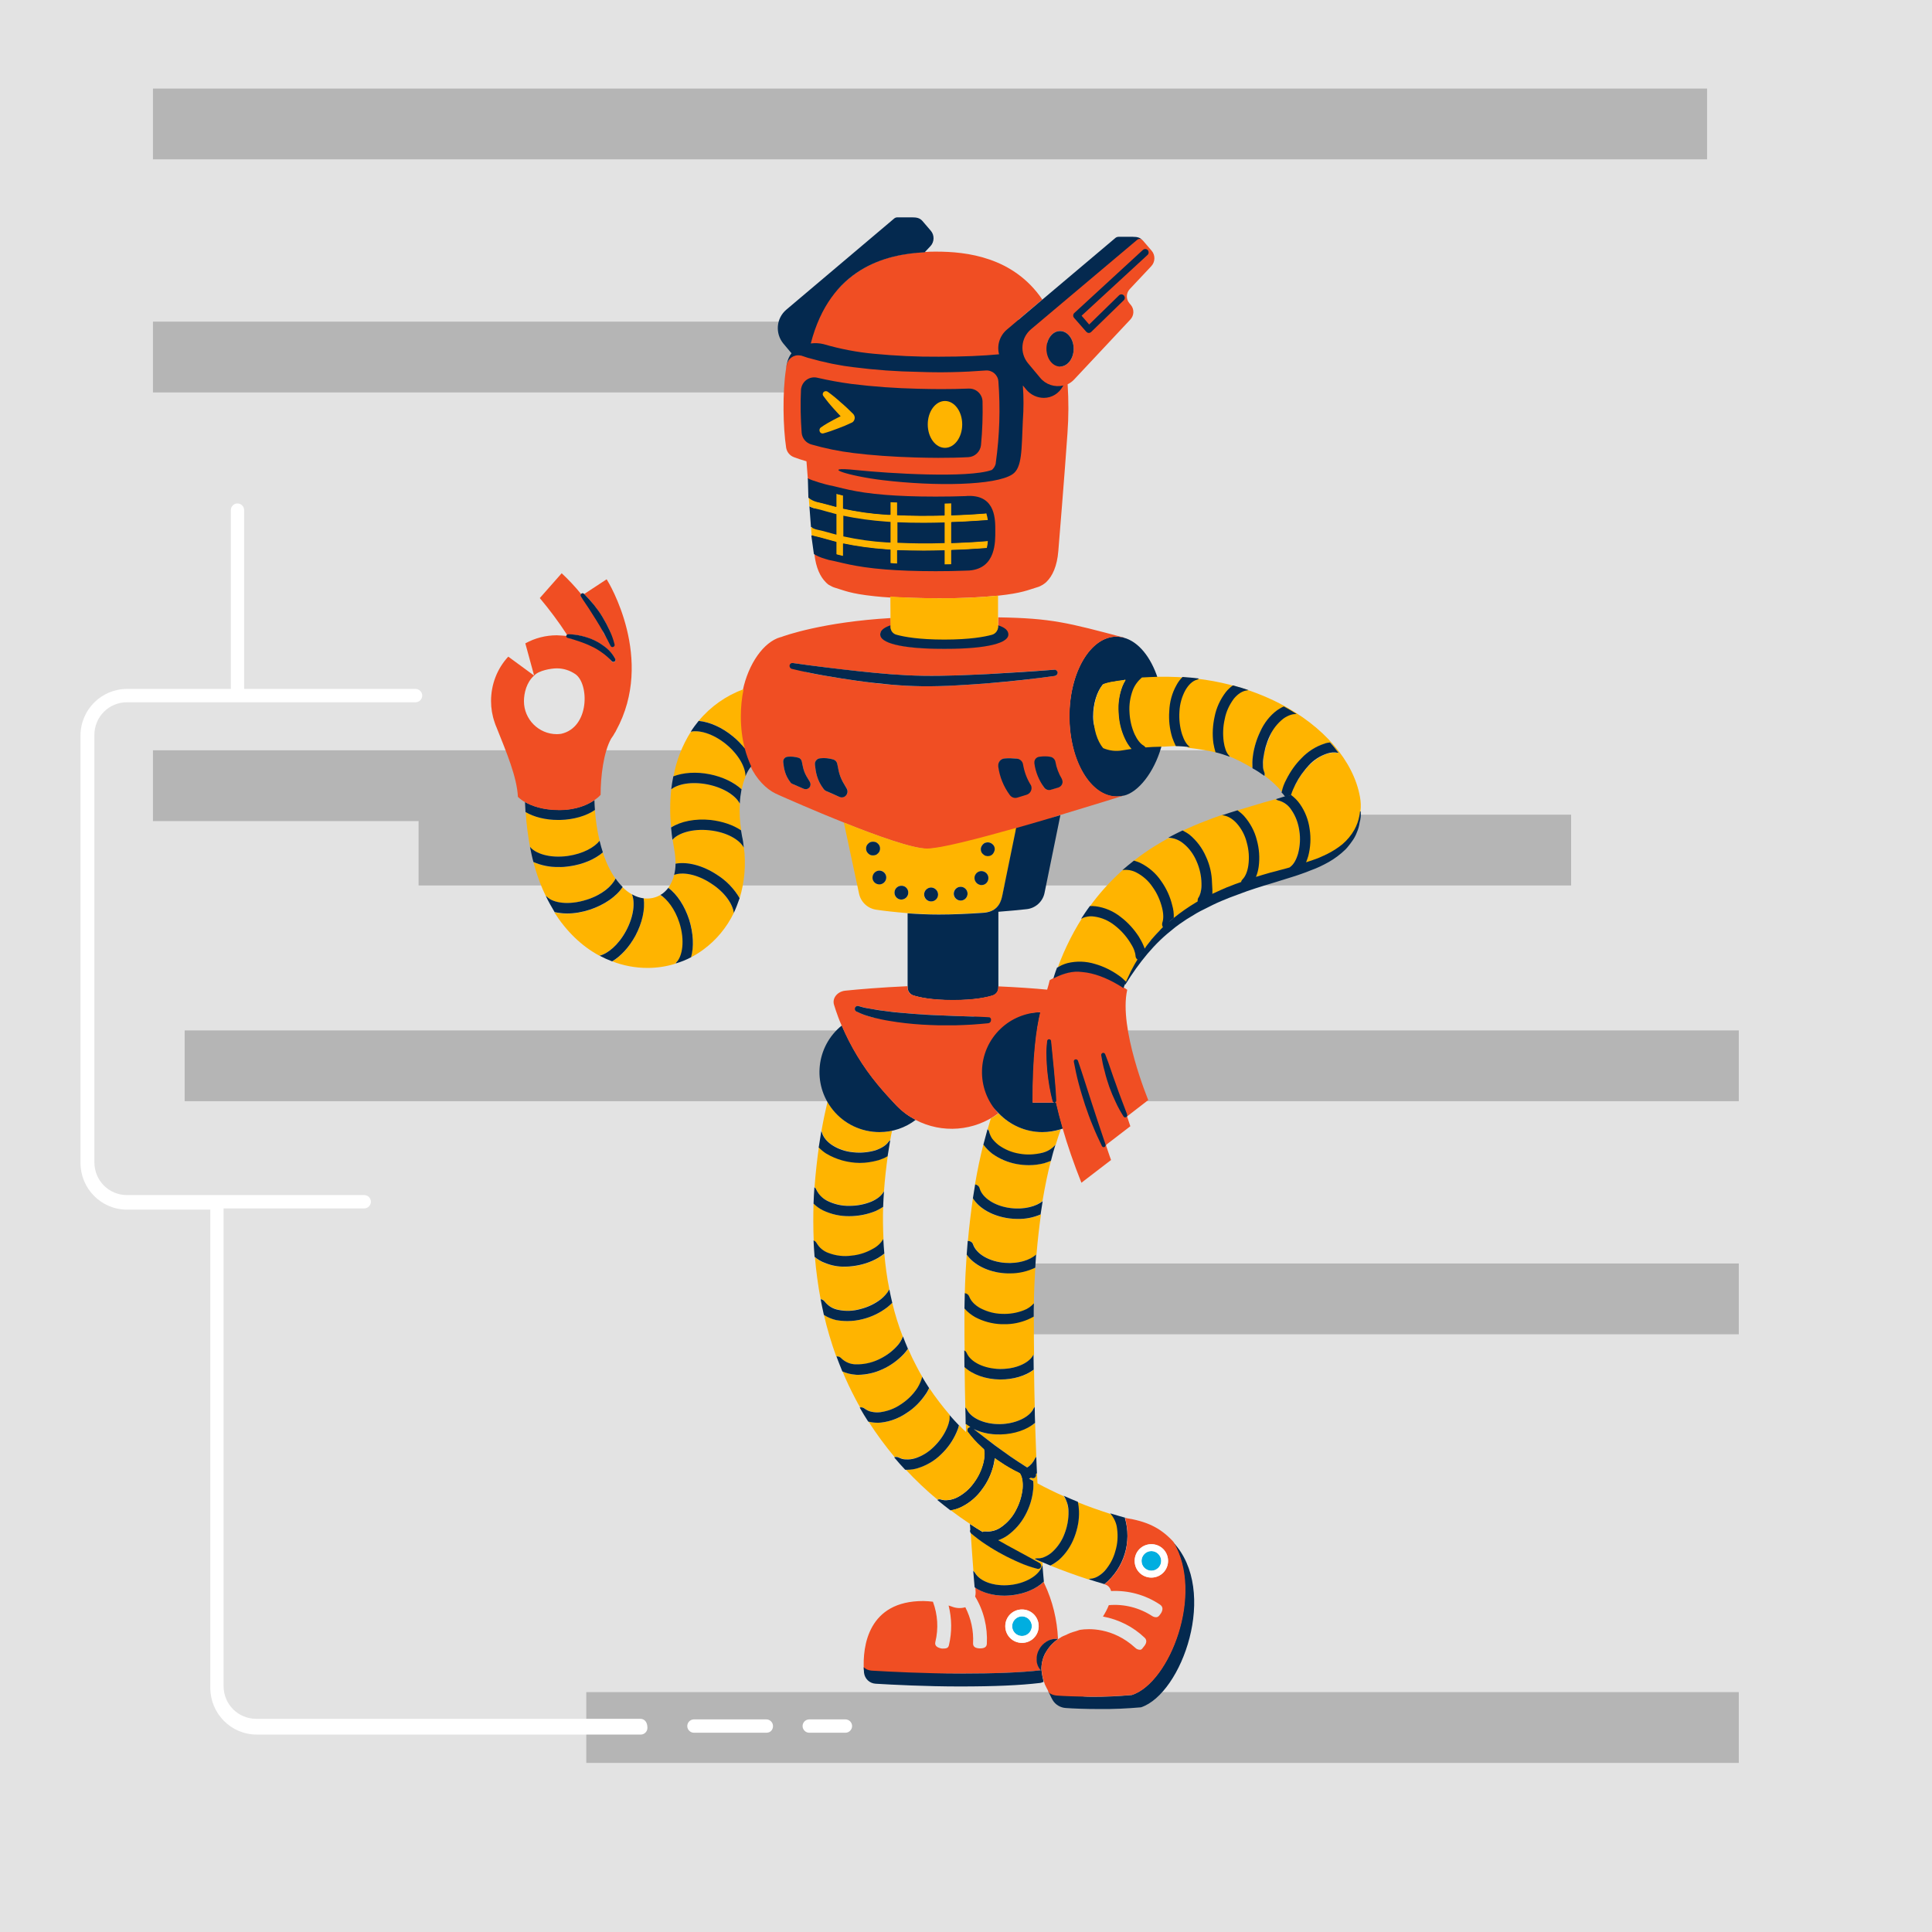 <svg xmlns="http://www.w3.org/2000/svg" version="1.1" viewBox="0 0 240 240" width="240" height="240">
<rect fill="rgb(227,227,227)" x="0" y="0" width="240" height="240"/><defs/><!--ITEM: Illustration component 1--><g transform="translate(19.0 11.0) rotate(0.0 96.5 45.5)  scale(1.448 1.466)"><svg width="133.329" height="62.072" viewBox="0.0 0.0 133.329 62.072"><g fill="rgb(181,181,181)"><path d="m0 19.751h63.774v6h-63.774z"/><path d="m0 0h133.329v6h-133.329z"/><path d="m0 56.072h98.874v6h-98.874z"/></g></svg></g><!--ITEM: Illustration component 2--><g transform="translate(216.0 128.0) rotate(0.0 -96.5 45.5)  scale(-1.448 1.466)"><svg width="133.329" height="62.072" viewBox="0.0 0.0 133.329 62.072"><g fill="rgb(181,181,181)"><path d="m0 19.751h63.774v6h-63.774z"/><path d="m0 0h133.329v6h-133.329z"/><path d="m0 56.072h98.874v6h-98.874z"/></g></svg></g><!--ITEM: Illustration component 3--><g transform="translate(52.0 19.0) rotate(0.0 96.5 45.5) translate(0.0 73.994) scale(1.448 1.466)"><svg width="133.329" height="11.596" viewBox="0.0 50.472 133.329 11.596"><g fill="rgb(181,181,181)"><path d="m0 19.751h63.774v6h-63.774z"/><path d="m0 0h133.329v6h-133.329z"/><path d="m0 56.072h98.874v6h-98.874z"/></g></svg></g><!--ITEM: Illustration component 4--><g transform="translate(61.0 27.0) rotate(0.0 54.0 92.5)  scale(0.214 0.214)"><svg width="504.9" height="865.9" viewBox="0.0 0.0 504.9 865.9"><path d="m323.8 513.1c-.9-.6-1.5-1.4-2-2.3-3.8-6.2-3.5-13.9-4.1-21.2-.3-3.2-.7-6.4-.5-9.6s1.3-6.5 3.5-8.7c2.6-2.5 6.6-3.4 10-2.2 3.8 1.4 6.3 5 9.7 7.3 2.4 1.6 5.2 2.5 8.1 2.6 2.8.1 5.8-.6 8.5.4 2.4.9 4.1 3 5.2 5.4 1 2.3 1.5 4.9 2 7.4 1 4.3 2.3 8.6 3.8 12.7 1 2.7 2.1 5.3 2.5 8.1s.1 5.8-1.6 8.1c-.3.5-.7.9-1 1.4-.4.7-.7 1.6-1 2.4-1.9 4.2-7.3 6-9 10.3-.5 1.3-.6 2.7-1 4.1-.4 1.3-1.2 2.7-2.5 3.2-1.2.5-2.7.1-3.9-.5-5.5-2.8-8.1-9-10.4-14.7-1.5-3.7-3.2-7.4-5.9-10.4-1.1-1.2-3-3.1-4.7-3.4-1.9-.6-3.6 1-5.7-.4z" fill="#f04e23"/><path d="m188.2 163.9c0-.6.1-1.2.4-1.8.3-.8 1-1.3 1.7-1.8 3-1.9 6.8-2 10.2-1.3 3.5.6 6.8 1.9 10.2 2.7 5.6 1.3 11.4 1.1 17.1 1.1 18.9-.1 37.8 1.4 56.3 5.3 1.3.3 2.7.6 3.5 1.7.6.8.8 1.8 1 2.7.4 2.3.8 4.7 1.2 7 .9 5 1.6 10.7-1.4 14.8-2.3 3.3-6.4 4.8-10.3 5.8-9 2.3-18.4 2.8-27.7 2.7-13.6-.1-27.1-1.3-40.5-3.3-3.8-.6-7.7-1.2-11.2-2.8-2.5-1.2-4.8-2.9-7-4.6-1.6-1.2-3.5-2.5-4.5-4.4-1.9-3.5-.3-9.4 0-13.1.4-3.5.7-7.1 1-10.7z" fill="#04294f"/><path d="m377.3 17.6c2.2-.6 5 .4 5.6 2.6.4 1.3-.1 2.6-.8 3.7s-1.8 1.9-2.7 2.8c-4 3.4-7.6 7.3-10.7 11.5-.7 1-1.5 2.1-1.5 3.3 0 .7.2 1.4.4 2 1.4 5.1-.6 10.7-4 14.8s-8 7-12.5 9.8c-1 .6-2.1 1.3-3.3 1.4-1 .1-1.9-.2-2.8-.5-3.1-1.1-6.2-2.4-8.6-4.7s-3.8-5.8-3.1-9c.3-1.4 1.1-2.7 1.9-3.8 5.8-8.3 16.1-12.1 23.6-18.9 3.1-2.8 6.2-5.3 9.5-7.9 2.9-2.3 5.3-6.1 9-7.1z" fill="#f04e23"/><path d="m171.7 85.2s11.4-21 12.7-24.7 26.5-30.9 35.9-30.5 77.7 23.1 80 25c2.3 2 27 21.3 27 21.3s6.8 18.4 4.7 27-24.3 46.7-24.3 46.7-10.4 8-23.3 7.8-73.6-2.2-82.2-8.2c-8.6-6.1-29.5-21.1-29-29.5.7-8.2-1.5-34.9-1.5-34.9z" fill="#f04e23"/><path d="m187.5 101.9c.4-2.3 3-3.3 5.3-3.5 3.3-.3 6.6.3 9.9.9 15 2.7 30.3 5.3 45.5 4.6 7.6-.3 15.3-1.4 22.7.2 1.3.3 2.7.7 3.7 1.7 1.1 1 1.6 2.5 2 3.8 1.4 4.2 2.7 8.6 2 13-.5 2.9-1.9 5.6-3.3 8.3-1.2 2.3-2.6 4.7-5 5.7-1.4.5-3 .5-4.6.4-9.5-.6-19-1.1-28.5-1.7-14-.8-28-1.7-41.7-4.5-2.7-.6-5.5-1.3-7.4-3.3-2.5-2.7-2.5-6.8-1.9-10.5.7-3.6 1.8-7.3 1.2-10.9" fill="#04294f"/><g fill="none"><path d="m464.5 377c-.2.1-.5.1-.7.2s-.4.1-.6.2c.5-.1.9-.3 1.3-.4z"/><path d="m385.6 416.8c-.5.5-.9 1-1.4 1.6.4-.6.9-1.1 1.4-1.6z"/><path d="m388.5 413.6c-.6.7-1.3 1.3-1.9 2 .6-.6 1.2-1.3 1.9-2z"/><path d="m423.9 390.1-3.9 1.8c1.3-.7 2.6-1.3 3.9-1.8z"/><path d="m443 383.2c3.2-1 6.5-1.9 9.7-2.9-2.8.8-5.7 1.6-8.6 2.5-.4.1-.8.2-1.1.4z"/><path d="m458 378.8c-1.4.4-2.7.8-4.1 1.1 1.3-.3 2.7-.7 4.1-1.1z"/><path d="m436.8 385.2c-.4.1-.8.3-1.2.4-.6.2-1.2.5-1.9.7 1-.4 2-.8 3.1-1.1z"/><path d="m383.4 419.3c-.6.8-1.3 1.6-1.9 2.4.6-.8 1.2-1.6 1.9-2.4z"/><path d="m391 411.1-.6.6-.5.5z"/><path d="m460.4 336.2c-.4-.7-.9-1.3-1.5-1.9 0-.2.1-.3.1-.5-3-3.5-6.3-6.6-10-9.3 0 .1 0 .2-.1.3-2.1-1.5-4.3-3-6.8-4.5v-.3c-4.5-2.6-9.2-4.8-14.1-6.5 0 .1.1.1.1.2-2.6-.9-5.3-1.8-8.2-2.6v-.1c-4.9-1.3-9.9-2.2-14.9-2.8l.1.1c-2.7-.3-5.4-.6-8.3-.7-2.7-.1-5.4-.2-8.2-.1-3.4 14-10.8 24.6-19.7 27.8-.1.1-.3.1-.4.1-.2.1-.4.1-.6.2h-.1c-4.1 1.3-19.1 6-37.2 11.4l-9.2 45.1c-1.1 5.1-5.3 9-10.5 9.5-4.4.4-10 1-16.3 1.5v43.4c11.3.5 21 1.2 28.4 1.9.6-1.8 1.1-3.6 1.5-5.5.8-.5 1.6-1 2.5-1.4.1-.5.3-1.1.4-1.6 3.8-11.6 9-22.8 15.6-33.1.8-1.3 1.7-2.6 2.6-3.9 10.3-15 23.6-27.7 39-37.4 2.9-1.8 5.8-3.5 8.7-5.1.1-.1.2-.1.3-.2 1.3-.7 2.6-1.4 3.8-2 1.4-.7 2.8-1.4 4.1-2 .1 0 .1 0 .1-.1 4.3-2 8.5-3.8 12.7-5.5 3.4-1.3 6.8-2.5 10.1-3.7 3.1-1 6.1-2 9-2.9 5.4-1.6 10.6-3.1 15.2-4.3 2.2-.6 4.7-1.3 7.2-2 1.8-.5 3.6-1 5.2-1.6 0-.1 0-.1-.1-.1-.2 0-.4.1-.5.2z"/><path d="m379.8 424-.9 1.2c.4-.6.8-1.2 1.3-1.8-.2.2-.3.4-.4.6z"/><path d="m231.8 535.8c-.5 2.9-1 6-1.5 9.2-.9 6.3-1.7 13.2-2.2 20.5-.2 2.9-.4 5.9-.5 9-.2 6.1-.2 12.4.2 18.9.1 2.8.3 5.6.6 8.4.6 6.8 1.6 13.7 2.9 20.6.5 2.6 1.1 5.2 1.7 7.8 1.6 6.7 3.7 13.2 6.1 19.6.9 2.4 1.9 4.8 2.9 7.2 1.5 3.5 3.2 7 5 10.4 1 2 2.1 3.9 3.2 5.8 1.3 2.2 2.7 4.4 4.1 6.6 3.6 5.5 7.6 10.7 11.9 15.6 1.7 2 3.5 4 5.4 5.9 1.3 1.3 2.6 2.7 4 4 0-1.6-.1-3.1-.1-4.7-.1-3.2-.2-6.4-.2-9.7-.2-7.5-.3-15.3-.4-23.4 0-3.2-.1-6.4-.1-9.7 0-5.6-.1-11.3-.1-17.1v-7.1c0-3 .1-6 .2-8.9.2-7.9.6-15.4 1.1-22.6.2-2.7.4-5.3.6-7.9.8-8.9 1.8-17.1 2.9-24.8.4-2.7.8-5.4 1.3-8 1.5-8.5 3.1-16.3 4.9-23.3.8-3.1 1.6-6 2.4-8.9.6-2.1 1.2-4.2 1.8-6.1-13.4 7.6-29.8 7.9-43.5.8-4.1 3.1-8.7 5.2-13.7 6.3-.2 1.8-.6 3.6-.9 5.6z"/><path d="m429.7 387.7c.3-.1.5-.2.8-.3-.1.1-.3.1-.4.1-.2.1-.3.2-.4.2z"/><path d="m378.9 425.3c-1.1 1.6-2.2 3.3-3.3 5.1-2.1 3.6-4.1 7.3-5.8 11.1 2.5-5.7 5.5-11.1 9.1-16.2z"/><path d="m368.5 444.3c.3-.7.6-1.5.9-2.2-.2.4-.3.7-.5 1.1-.1.4-.2.8-.4 1.1z"/><path d="m417.8 392.9c-.9.5-1.9.9-2.8 1.4l-3.3 1.8c-.6.3-1.2.6-1.7 1-3.2 1.9-6.4 3.9-9.6 6.2-.5.4-1 .8-1.6 1.2-.8.6-1.6 1.2-2.4 1.9-1.4 1.1-2.7 2.3-4 3.5.4-.3.7-.7 1.1-1 7.9-6.8 16.6-12.5 26.1-16.8-.5.2-.9.4-1.4.6z"/><path d="m19.2 280.8c0 10.5 8.6 19.1 19.1 19.1.8 0 1.7-.1 2.5-.2 16.6-3.7 16.3-29.1 8.3-34.6-3.2-2.2-6.9-3.4-10.8-3.4-3.2 0-10.5 1.1-13.2 4.2-4.4 3.9-5.9 10.1-5.9 14.9z"/><path d="m484.9 370c.1-.1.3-.1.4-.2l-1.2.6c.2-.2.5-.3.8-.4z"/><path d="m438 384.8c1.3-.4 2.6-.9 3.9-1.3-1.3.4-2.6.8-3.9 1.3z"/><path d="m474.5 374c.6-.2 1.2-.4 1.9-.6-.7.2-1.4.5-2.1.7.1 0 .2 0 .2-.1z"/></g><path d="m312.3 550.1c-2.3 0-4.6-.2-6.9-.6-5.3-.8-10.2-2.9-14.5-6.1-1.9-1.4-3.6-3.1-5-5.1 0-.1-.1-.1-.1-.2-1.8 7-3.4 14.7-4.9 23.3 1.3.1 2.3 1 2.6 2.2 1.6 5.7 9 10.4 18 11.5 8.2 1 15-1.1 18.6-4.1 1.5-8.8 3.1-16.6 4.9-23.4-1.3.6-2.6 1.1-4 1.4-2.8.7-5.8 1.1-8.7 1.1z" fill="#ffb400"/><path d="m298 640.4-1.8.5c-5.3-.2-9.5-1.6-14.1-4.2-2.3-1.3-5.5-1.2-7.3-3.2v7.1c0 5.8 0 11.5.1 17.1.6.3.9 3.2 1.2 3.9 2.3 5.4 10.5 6.9 19.6 6.9h.3c9.9 0 17.1-4.2 19.2-8.5-.1-6.3-.1-12.8-.1-19.5v-2.3c-1.1.6-2.4-1.9-3.5-1.5-4.4 1.9-8.9 3.8-13.6 3.7z" fill="#ffb400"/><path d="m294.9 706.5c-5.1.1-10.1-1-14.7-3.1 2.6 2 5.2 4.1 7.9 6.1 3 2.2 5.9 4.5 8.9 6.6 3 2.2 6 4.2 9.1 6.3l5.1 3.3c1.9-1.3 3.5-3 4.5-5.1.2-.4.4-.8.8-1.1-.2-6.2-.5-12.8-.7-19.6-4.8 4-11.6 4.2-19.6 4.4-.3-.1-1 2.2-1.3 2.2z" fill="#ffb400"/><path d="m280.9 795.3.3 3c0-1-.1-2-.3-3z" fill="#ffb400"/><path d="m320.6 792.3c.2.3.3.6.5.9 0-.4-.1-.8-.1-1.2-.1.1-.2.2-.4.3z" fill="#ffb400"/><path d="m300.9 581.1c-9.5-1.1-17.4-5.6-21.2-11.7-1.1 7.7-2.1 15.9-2.9 24.8 1.4-.1 2.6.7 3.1 2 1.9 5.6 9.5 10 18.6 10.7 8.1.6 14.6-1.7 18.1-4.7.7-8.4 1.6-16.2 2.6-23.4-4.2 1.8-8.7 2.7-13.3 2.6-1.7 0-3.3-.1-5-.3z" fill="#ffb400"/><path d="m297.9 612.9c-9.6-.7-17.8-4.9-21.8-10.8-.5 7.1-.9 14.7-1.1 22.6 1.2.1 2.2.9 2.6 2 .9 2.5 3.2 4.9 6.4 6.7 3.9 2 8.1 3.1 12.5 3.3s8.7-.5 12.8-2.1c2.2-.9 4.2-2.2 5.8-3.9.1-7.3.4-14.2.8-20.8-4.1-.6-7.8.8-13 .7-1-.2-4 2.4-5 2.3z" fill="#ffb400"/><path d="m295.5 674.6c-8.4-.1-15.8-2.8-20.6-7.2.1 8.1.2 15.9.4 23.4.3.3.6.6.8 1 2.5 5.3 10.5 8.9 19.6 8.7 9-.2 17.1-4.1 19.3-9.2.1-.3.3-.6.6-.8-.2-6.9-.3-14.1-.4-21.6-4.8 3.6-11.7 5.7-19.3 5.7z" fill="#ffb400"/><path d="m294.7 520.1c-1.5 1.1-3 2.1-4.6 3-.6 2-1.2 4-1.8 6.1.5.4.8 1 1 1.6.3 1.4-.2 4.5.6 5.7 1 1.4 2.9 2.4 4.3 3.4 3.5 2.6 8.1 5.5 12.5 6.2 4.3.8 8.7-2 13-3 1.6-.4 3.2-1.1 4.7-1.9 1.2-.7 2.2-1.6 3.1-2.6l.3-.3c1-3.2 1.9-6.2 2.9-8.9-3.4 1.1-6.9 1.6-10.5 1.6-9.6-0-18.9-3.9-25.5-10.9z" fill="#ffb400"/><path d="m316.1 731c-.4.7-1.3 1-2.1.7-.2-.1-.4-.1-.6-.2-.4.2-.7.4-1.1.6.8.4 1.6.9 2.4 1.3.2 1.7.2 3.4 0 5.1-.5 5.2-2.1 10.2-4.6 14.8-2.5 4.8-6.1 8.8-10.5 11.9-1.6 1.1-3.4 2-5.2 2.6l4.1 5.1 9.7 5.9c3.1 1.7 6.6 2 9.7 3.8l-1.4-.7c.8.4-.5 0-.9.8-.4.7 2.4 1.9 1.6 1.7-3.5-.9-7-2.1-10.4-3.6-1.7-.7-3.3-1.5-5-2.3-1.6-.8-3.3-1.6-4.9-2.5-3.2-1.8-6.4-3.6-9.4-5.6-3.1-2-6-4.2-8.8-6.6-.1-.1-.2-.2-.3-.4.6 8.6 1.1 16.1 1.6 22.4.4.3.8.6 1 1.1 2.9 5.1 11.2 8 20.3 7.1 8.9-.9 16.7-5.4 18.5-10.7.1-.3.2-.5.4-.7 0-.6-.1-1.2-.1-1.8-1.5-.6-3-1.3-4.5-1.9.4-.3 1-.4 1.5-.4 1.4 0 2.9-.3 4.2-.8 1.6-.7 3.1-1.6 4.4-2.8 3.2-2.9 5.7-6.6 7.2-10.7 1.7-4.1 2.5-8.5 2.3-12.9-.1-1.7-.4-3.4-.8-5-.4-1.2-1-2.4-1.7-3.5-.1-.2-.3-.3-.4-.5-5.2-2.3-10.3-4.8-15.1-7.4-.1-1.9-.2-3.9-.3-5.9-.2.2-.4.3-.6.5.1.4.1 1-.2 1.5z" fill="#ffb400"/><path d="m272.4 845.3c20.6 0 35.6-.6 46.9-1.9-1.5-1.6-2.4-3.8-2.4-6-.1-2.2.5-4.3 1.5-6.2s2.5-3.4 4.3-4.5c1.9-1.2 4.1-1.7 6.3-1.5h.1c-.5-11.1-3.1-22-7.9-32.1-.2-.3-.3-.6-.5-.9-4.4 4-11.1 6.9-18.7 7.7-1.3.1-2.6.2-3.9.2-6.6 0-12.7-1.7-17-4.8.1 1 .2 2 .2 2.9 0 .8-.1 1.6-.3 2.4 5 8.2 7.3 17.8 6.8 27.4-.1 2.2-1.9 2.7-4 2.7h-.2c-2.2-.1-3.9-.8-3.8-3 .4-7.2-1.2-14.5-4.5-20.9-2.6.8-5.4.6-7.9-.4l-1.8-.6c1.9 7.5 2 15.4.2 23-.4 1.9-1.8 2-3.7 2-.3 0-.6 0-.9-.1-2.2-.5-3.8-1.5-3.3-3.7 1.9-7.8 1.4-15.9-1.4-23.4-1.8-.2-3.7-.4-5.5-.4-32.1-.1-35.4 26.2-34.6 40 1.3 1.2 2.1 2.6 3.8 2.7 9.8.7 31.9-.6 52.2-.6zm35.8-37.2c5.4 0 9.7 4.3 9.7 9.7s-4.3 9.7-9.7 9.7-9.7-4.3-9.7-9.7 4.3-9.7 9.7-9.7z" fill="#f04e23"/><path d="m320.8 850.3c.1 0 .1 0 .2-.1-.1 0-.1 0-.2.1z" fill="#f04e23"/><path d="m298 800.1c1.3 0 2.6-.1 3.9-.2 7.6-.8 14.3-3.6 18.7-7.7l.3-.3c-.3-2.8-.5-5.9-.8-9.4-.2.2-.3.5-.4.7-1.8 5.3-9.6 9.8-18.5 10.7-9.1.9-17.4-2-20.3-7.1-.3-.4-.6-.8-1-1.1.3 3.5.6 6.7.8 9.5.1 0 .1 0 .1.1 4.5 3.1 10.6 4.8 17.2 4.8z" fill="#04294f"/><path d="m295.7 700.5c-9.1.2-17.2-3.4-19.6-8.7-.2-.4-.5-.7-.8-1 .1 3.3.2 6.5.2 9.7.8.7 1.7 1.3 2.6 1.8-.4 0-.7.1-1 .3-.8.6-.9 1.7-.4 2.5 2.3 3.1 4.9 6 7.8 8.6.5.5 1.1 1 1.6 1.5 0 .2.1.3.1.5.1.7.2 1.3.2 2 0 1.7-.2 3.4-.6 5.1-1.1 4.3-3 8.3-5.6 11.9-2.5 3.5-5.8 6.4-9.7 8.4-1.6.8-3.3 1.3-5 1.5-.8.1-1.5.1-2.3.1-.7-.1-1.3-.2-2-.4s-1.5-.2-2.2.2c2.5 2.1 5.1 4.1 7.7 6.1 2.2-.3 4.4-1 6.4-2 4.8-2.4 8.9-5.9 12-10.3 3.2-4.2 5.4-9 6.6-14.1.3-1.4.5-2.7.7-3.9.3.3.7.5 1 .8 1.6 1.1 3.2 2.2 4.8 3.2 1.7 1 3.3 2 5 2.9.9.5 1.8 1 2.8 1.4.3.2.7.4 1 .6 0 .1 0 .1.1.2 1.2 1.9 1.7 5 1.4 8.7-.5 4.4-1.8 8.6-3.9 12.5-2 3.9-4.9 7.2-8.5 9.7-2.6 1.9-5.8 2.8-9 2.5-.6-.1-1.3 0-1.8.3-2.5-1.5-4.9-3-7.3-4.6.1 1.1.1 2.2.2 3.3-.3.5-.2 1.2.1 1.7.1.1.2.3.3.4 2.8 2.4 5.7 4.6 8.8 6.6 3 2 6.2 3.9 9.4 5.6 1.6.9 3.2 1.7 4.9 2.5s3.3 1.6 5 2.3c3.4 1.5 6.9 2.7 10.4 3.6.8.2 1.6-.1 2-.8.5-.9.2-2-.6-2.5-3.1-1.8-6.3-3.5-9.4-5.2l-9.4-5.1-5.3-3c1.8-.6 3.6-1.5 5.2-2.6 4.4-3.1 8-7.2 10.5-11.9 2.5-4.6 4.1-9.6 4.6-14.8.2-1.7.2-3.4 0-5.1-.8-.4-1.6-.9-2.4-1.3.4-.2.7-.4 1.1-.6.2.1.4.2.6.2.8.3 1.7 0 2.1-.7.3-.5.4-1.1.2-1.6.2-.2.4-.3.6-.5-.1-3.1-.3-6.2-.4-9.5-.3.3-.6.7-.8 1.1-1 2.1-2.5 3.9-4.5 5.1l-5.1-3.3c-3.1-2-6.1-4.1-9.1-6.3-3-2.1-6-4.3-8.9-6.6-2.6-2-5.3-4.1-7.9-6.1 4.6 2.1 9.6 3.2 14.7 3.1h.9c8-.2 15.2-2.7 20-6.7-.1-3.1-.2-6.2-.2-9.3-.2.2-.4.5-.6.8-2.2 5.1-10.4 9-19.3 9.2z" fill="#04294f"/><path d="m295.8 668.5h-.3c-9.1-.1-17.1-3.9-19.4-9.3-.3-.7-.8-1.2-1.4-1.5 0 3.3.1 6.5.1 9.7 4.8 4.4 12.3 7.1 20.6 7.2h.3c7.6 0 14.5-2.1 19.3-5.7 0-2.9-.1-5.8-.1-8.8-1.9 4.2-9.1 8.4-19.1 8.4z" fill="#04294f"/><path d="m309.3 634.4c-4.1 1.6-8.4 2.3-12.8 2.1-4.4-.1-8.6-1.3-12.5-3.3-3.2-1.8-5.4-4.1-6.4-6.7-.4-1.1-1.4-1.9-2.6-2-.1 2.9-.1 5.9-.2 8.9 1.8 2 3.9 3.7 6.2 5 4.7 2.5 9.9 3.9 15.2 4.1h1.7c4.7.1 9.4-.9 13.7-2.7 1.2-.5 2.3-1.1 3.4-1.7 0-2.6 0-5.2.1-7.7-1.6 1.8-3.6 3.2-5.8 4z" fill="#04294f"/><path d="m298.4 606.9c-9.1-.7-16.7-5.1-18.6-10.7-.4-1.3-1.7-2.1-3.1-2-.2 2.6-.4 5.2-.6 7.9 4.1 5.9 12.3 10.1 21.8 10.8 1 .1 2.1.1 3.1.1 5.2.1 10.3-1.1 14.9-3.3.2-2.6.3-5.1.5-7.6-3.5 3.1-10 5.4-18 4.8z" fill="#04294f"/><path d="m301.6 575.1c-9-1.1-16.4-5.8-18-11.5-.3-1.2-1.4-2.1-2.6-2.2-.4 2.6-.9 5.3-1.3 8 3.8 6.1 11.8 10.5 21.2 11.7 1.6.2 3.2.3 4.8.3 4.6.1 9.1-.8 13.3-2.6.4-2.7.8-5.2 1.2-7.7-3.6 2.9-10.4 5-18.6 4z" fill="#04294f"/><path d="m324.3 541.2c-1.5.9-3 1.5-4.7 1.9-4.3 1-8.7 1.2-13 .4-4.3-.7-8.4-2.4-12-5-1.4-1.1-2.6-2.3-3.7-3.7-.8-1.2-1.4-2.5-1.7-3.9-.1-.6-.5-1.2-1-1.6-.8 2.8-1.6 5.8-2.4 8.9 0 .1.1.1.1.2 1.4 1.9 3.1 3.6 5 5.1 4.3 3.1 9.3 5.2 14.5 6.1 2.3.4 4.6.6 6.9.6 2.9 0 5.9-.4 8.7-1.1 1.4-.4 2.7-.9 4-1.4.8-3.3 1.7-6.4 2.6-9.3l-.3.3c-.9 1-1.9 1.8-3 2.5z" fill="#04294f"/><path d="m193.6 629.2c1.6 2.4 4.5 4.1 8 4.9 4.3.9 8.7.7 12.9-.5 4.3-1.1 8.3-3.1 11.8-5.7 2.1-1.5 3.8-3.4 4.9-5.7-1.4-6.8-2.3-13.7-2.9-20.6-1.1.9-2.3 1.8-3.6 2.5-4.6 2.6-9.6 4.2-14.8 4.8-1.5.2-2.9.3-4.4.3-3.9 0-7.7-.6-11.3-2-2.3-.8-4.4-2-6.2-3.6.7 8.2 1.8 16.3 3.3 24.4.9 0 1.8.4 2.3 1.2z" fill="#ffb400"/><path d="m189.1 595.6c1.6 2.8 4.2 4.9 7.3 5.9 4.1 1.5 8.5 1.9 12.9 1.4s8.7-1.8 12.5-4c2.5-1.3 4.5-3.2 6-5.6-.3-6.5-.4-12.8-.2-18.9-1.4.9-2.8 1.7-4.3 2.4-4.8 2-10 3.1-15.2 3h-.1c-5.3.1-10.6-1.1-15.4-3.5-2-1-3.8-2.3-5.4-3.9-.2 7-.2 14.2.1 21.6.8.3 1.4.8 1.8 1.6z" fill="#ffb400"/><path d="m188.8 564.3c1.3 3 3.6 5.3 6.6 6.6 3.9 1.9 8.2 2.9 12.6 2.8h.1c4.4 0 8.7-.8 12.8-2.5 3.4-1.5 5.8-3.4 6.9-5.5.1-.1.2-.3.3-.4.5-7.3 1.3-14.1 2.2-20.5-1.6 1-3.4 1.7-5.2 2.3-3.6 1.1-7.3 1.6-11 1.6-6.8-.1-13.5-1.9-19.4-5.4-1.6-1.1-3.1-2.3-4.4-3.7-1 7.2-1.9 15-2.5 23.2.4.4.8.9 1 1.5z" fill="#ffb400"/><path d="m197.9 538.4c3.7 2.3 7.9 3.8 12.2 4.2 4.4.5 8.8.1 13-1.1 3.5-1.1 6.1-2.8 7.5-4.8.3-.4.7-.7 1.1-1 .3-1.9.7-3.8 1.1-5.5-2.4.5-4.8.8-7.3.8-12.5 0-24-6.7-30.2-17.6-1.2 5-2.4 10.7-3.5 16.9.2.2.3.5.4.8.6 2.8 2.7 5.3 5.7 7.3z" fill="#ffb400"/><path d="m338.5 766.2c-1.9 5-5 9.5-8.9 13.1-1.5 1.3-3.2 2.5-5 3.3 7.2 2.9 14.6 5.6 22.3 8.1.4-.2.8-.4 1.3-.4 2.6-.2 5.5-1.8 8-4.6 2.9-3.3 7.3-6.4 8.4-10.6 1.2-4.2 1.9-9.2 1.3-13.6-.5-3.5-1.9-5.7-3.7-7.4-.2-.2-2.9-1.4-3.1-1.6-6.5-2.1-12.8-4.3-18.9-6.8.4 1.7.7 3.5.7 5.3.4 5.2-.4 10.4-2.4 15.2z" fill="#ffb400"/><path d="m261.3 744.2c.6.2 1.3.4 2 .4.8.1 1.5 0 2.3-.1 1.7-.2 3.4-.7 5-1.5 3.9-2 7.2-4.9 9.7-8.4 2.7-3.5 4.6-7.6 5.6-11.9.4-1.7.6-3.4.6-5.1 0-.7-.1-1.3-.2-2 0-.2-.1-.3-.1-.5-.6-.5-1.1-1-1.6-1.5-2.9-2.6-5.5-5.5-7.8-8.6-.6-.8-.4-1.9.4-2.5.3-.2.6-.3 1-.3-.9-.6-1.8-1.2-2.6-1.8 0 1.6.1 3.1.1 4.7-1.4-1.3-2.7-2.6-4-4-.3 1.4-.8 2.8-1.4 4.1-2.1 4.8-5.1 9.1-8.9 12.7-3.8 3.8-8.5 6.5-13.6 8.1-1.9.6-4 .9-6 .9h-1.1c5.8 6.2 11.9 12 18.4 17.4.7-.3 1.5-.4 2.2-.1z" fill="#ffb400"/><path d="m203 662.2c2.4 2.2 5.4 3.6 8.7 3.7 4.4.2 8.7-.7 12.7-2.6 4-1.8 7.7-4.3 10.7-7.5 1.7-1.7 3.1-3.8 3.9-6.1-2.5-6.4-4.5-12.9-6.1-19.6-.9.9-1.9 1.8-2.9 2.6-4.2 3.2-8.9 5.5-14 6.8-3 .8-6.1 1.2-9.2 1.2-2.2 0-4.4-.2-6.6-.7-2.5-.5-4.9-1.6-7-3 1.9 8.2 4.3 16.3 7.2 24.3 1-.2 1.9.2 2.6.9z" fill="#ffb400"/><path d="m236.7 719.8c.6.3 1.3.6 2 .8s1.5.3 2.2.3c1.8.1 3.5-.1 5.2-.6 4.2-1.2 8-3.5 11-6.7 3.2-3.1 5.8-6.8 7.6-10.8.7-1.6 1.2-3.2 1.5-4.9.1-.7.2-1.3.1-2v-.7c-4.3-5-8.3-10.2-11.9-15.6-.6 1.2-1.2 2.4-2 3.5-2.9 4.3-6.7 8-11 10.9-4.4 3-9.5 5-14.8 5.6-.8.1-1.5.1-2.3.1-1.7 0-3.3-.2-4.9-.6-.1 0-.2-.1-.3-.1 4.6 7.2 9.7 14.1 15.2 20.7.8-.3 1.7-.3 2.4.1z" fill="#ffb400"/><path d="m216.8 691.4c1.2.9 2.5 1.6 4 1.9 1.7.4 3.5.5 5.2.3 4.3-.5 8.4-2.1 12-4.6 3.7-2.5 6.9-5.6 9.4-9.2 1-1.4 1.8-3 2.3-4.6.3-.7.5-1.4.6-2.2-1.1-1.9-2.2-3.8-3.2-5.8-1.8-3.4-3.5-6.9-5-10.4-.7 1-1.5 2-2.4 3-3.6 3.8-7.9 6.8-12.7 9-4.3 2-9 3.1-13.7 3.1-.6 0-1.2 0-1.8-.1-2.6-.1-5.1-.8-7.5-1.9 2.2 5.3 4.7 10.6 7.5 15.9.9 1.7 1.8 3.4 2.8 5.1.9-.3 1.8-.1 2.5.5z" fill="#ffb400"/><path d="m287.2 762.7c3.2.3 6.4-.6 9-2.5 3.6-2.5 6.5-5.8 8.5-9.7 2.1-3.9 3.4-8.1 3.9-12.5.3-3.7-.2-6.8-1.4-8.7 0-.1 0-.1-.1-.2-.3-.2-.7-.4-1-.6-.9-.5-1.8-.9-2.8-1.4-1.7-.9-3.3-1.9-5-2.9-1.6-1.1-3.2-2.1-4.8-3.2-.4-.2-.7-.5-1-.8-.1 1.3-.3 2.6-.7 3.9-1.3 5.1-3.5 9.9-6.6 14.1-3.1 4.4-7.2 7.9-12 10.3-2 1-4.2 1.7-6.4 2 3.7 2.8 7.4 5.4 11.3 8 2.4 1.6 4.8 3.1 7.3 4.6.6-.3 1.2-.4 1.8-.4z" fill="#ffb400"/><path d="m363.4 761.2c.6 4.4.3 8.8-1 13-1.1 4.2-3.2 8.1-6.1 11.4-2.5 2.7-5.4 4.4-8 4.6-.5 0-.9.2-1.3.4 3 1 6 1.9 9.1 2.8 11.3-9.3 16-24.5 11.8-38.5l1.5.3c-2.9-.8-7.1-2-10-2.9.1.2.3.4.5.6 1.9 2.4 3.2 5.3 3.5 8.3z" fill="#04294f"/><path d="m334.4 746.2c.5 1.6.8 3.3.8 5 .1 4.4-.7 8.8-2.3 12.9-1.5 4.1-4 7.8-7.2 10.7-1.3 1.2-2.8 2.1-4.4 2.8-1.3.6-2.8.9-4.2.8-.5 0-1.1.1-1.5.4 1.5.7 3 1.3 4.5 1.9s3.1 1.3 4.6 1.9c1.8-.9 3.4-2 5-3.3 4-3.6 7-8.1 8.9-13.1 1.9-4.9 2.9-10.1 2.7-15.3-.1-1.8-.3-3.6-.7-5.3-2.8-1.1-5.5-2.3-8.2-3.5.1.2.2.4.4.5.6 1.1 1.2 2.4 1.6 3.6z" fill="#04294f"/><path d="m241.7 727c2 0 4.1-.3 6-.9 5.1-1.6 9.8-4.3 13.6-8.1 3.8-3.6 6.8-7.9 8.9-12.7.6-1.3 1.1-2.7 1.4-4.1-1.9-1.9-3.6-3.9-5.4-5.9v.7c0 .7 0 1.3-.1 2-.3 1.7-.8 3.3-1.5 4.9-1.8 4.1-4.4 7.7-7.6 10.8-3.1 3.1-6.8 5.4-11 6.7-1.7.5-3.4.7-5.2.6-.7 0-1.5-.1-2.2-.3s-1.4-.5-2-.8c-.8-.4-1.8-.4-2.6-.1 2.1 2.5 4.2 4.9 6.4 7.2z" fill="#04294f"/><path d="m224.2 699.7c.8 0 1.5 0 2.3-.1 5.3-.6 10.4-2.6 14.8-5.6 4.4-2.8 8.1-6.6 11-10.9.8-1.1 1.4-2.3 2-3.5-1.4-2.2-2.8-4.4-4.1-6.6-.1.8-.3 1.5-.6 2.2-.6 1.6-1.4 3.2-2.3 4.6-2.5 3.7-5.7 6.8-9.4 9.2-3.6 2.5-7.7 4-12 4.6-1.7.2-3.5.1-5.2-.3-1.5-.3-2.8-1-4-1.9-.8-.6-1.8-.8-2.7-.5 1.6 2.8 3.2 5.5 4.9 8.1.1 0 .2.1.3.1 1.6.4 3.3.6 5 .6z" fill="#04294f"/><path d="m213.2 671.9c4.7-.1 9.4-1.1 13.7-3.1 4.8-2.1 9.1-5.2 12.7-9 .9-1 1.7-2 2.4-3-1-2.4-2-4.8-2.9-7.2-.8 2.3-2.2 4.4-3.9 6.1-3 3.2-6.7 5.7-10.7 7.5s-8.3 2.7-12.7 2.6c-3.3 0-6.4-1.4-8.7-3.7-.7-.7-1.6-1-2.6-.9 1.1 2.9 2.2 5.8 3.4 8.7 2.4 1.1 4.9 1.7 7.5 1.9.6.1 1.2.1 1.8.1z" fill="#04294f"/><path d="m206.8 640.7c3.1 0 6.2-.4 9.2-1.2 5.1-1.3 9.8-3.6 14-6.8 1-.8 2-1.7 2.9-2.6-.6-2.6-1.2-5.2-1.7-7.8-1.2 2.2-2.9 4.1-4.9 5.7-3.5 2.7-7.5 4.6-11.8 5.7-4.2 1.2-8.6 1.4-12.9.5-3.2-.6-6-2.3-8-4.9-.5-.7-1.4-1.2-2.3-1.3.6 3 1.2 6.1 1.9 9.1 2.1 1.4 4.5 2.4 7 3 2.2.4 4.4.6 6.6.6z" fill="#04294f"/><path d="m205.5 609.1c1.5 0 2.9-.1 4.4-.3 5.2-.6 10.3-2.2 14.8-4.8 1.3-.8 2.5-1.6 3.6-2.5-.3-2.8-.4-5.6-.6-8.4-1.5 2.4-3.5 4.3-6 5.6-3.8 2.2-8.1 3.6-12.5 4-4.4.6-8.8.1-12.9-1.4-3.1-1-5.7-3.1-7.3-5.9-.4-.7-1-1.3-1.8-1.5.1 3.1.4 6.3.6 9.5 1.8 1.5 3.9 2.8 6.2 3.6 3.7 1.5 7.6 2.2 11.5 2.1z" fill="#04294f"/><path d="m208 579.8c5.2 0 10.4-1 15.3-3 1.5-.7 2.9-1.5 4.3-2.4.1-3.1.3-6.1.5-9-.1.1-.2.2-.3.4-1.1 2-3.5 4-6.9 5.5-4.1 1.7-8.4 2.5-12.8 2.5h-.1c-4.4.1-8.7-.9-12.6-2.8-2.9-1.4-5.2-3.7-6.6-6.6-.2-.6-.6-1.1-1.1-1.4-.2 3.1-.4 6.3-.5 9.5 1.6 1.6 3.4 2.9 5.4 3.9 4.8 2.3 10.1 3.5 15.4 3.4z" fill="#04294f"/><path d="m194.6 543.5c5.9 3.5 12.6 5.3 19.4 5.4 3.7 0 7.4-.6 11-1.6 1.8-.6 3.6-1.3 5.2-2.3.5-3.2 1-6.3 1.5-9.2-.5.2-.8.6-1.1 1-1.3 1.9-4 3.6-7.5 4.8-4.2 1.2-8.6 1.6-13 1.1-4.3-.4-8.5-1.8-12.2-4.2-3-2-5.1-4.6-5.8-7.2-.1-.3-.2-.6-.4-.8-.5 3-1 6.1-1.5 9.4 1.3 1.3 2.8 2.6 4.4 3.6z" fill="#04294f"/><path d="m260.1 221.1c11.5.1 22.9-.4 34.3-1.5 14-1.5 17.3-3.3 22.7-4.9 1.1-.3 2.1-.8 3.1-1.4.6-.4 1.2-.8 1.8-1.3l.4-.4.1-.1c3.3-3.2 6.1-8.9 6.8-17.9 0 0 3.9-47.4 5.3-68.3.7-9.5.7-18.9.1-28.4 1.4-.7 2.7-1.6 3.8-2.8l32.7-34.9c2.1-2.3 2.2-5.8.3-8.2l-1-1.2c-2-2.4-1.9-5.9.3-8.2l12.4-13.2c2.4-2.5 2.5-6.5.2-9.1l-4.8-5.6c-.9-1.1-2.7-1.9-3.8-1 0 0-1.4.6-1.5.6l-60.9 50.5c-5.9 5-5.8 15.3-.9 21.2l7.1 8.5c3.3 3.9 8.5 5.6 13.4 4.4l-.3.5c-2.1 4.1-6.4 6.7-11 6.7-3.9 0-7.7-1.7-10.2-4.8l-2-2.4c.5 6.8.5 13.5 0 20.3-.8 16.9-.3 27.5-6.1 31.3-9.9 6.4-44.5 6.9-74.9 3.4-20.4-2.4-37.8-8.2-15.8-5.9 19.3 2 65 4.9 78.6 0 1.2-.9 2.1-2.2 2.4-3.6.1-.2.1-.5.1-.7v-.1c2.2-15.6 2.7-31.5 1.5-47.2-.3-3.8-3.6-6.6-7.4-6.3-13 1-26 1.3-39 .8-12.6-.2-25.1-1.1-37.6-2.7-1.5-.2-3-.4-4.4-.6-.5-.1-.9-.1-1.4-.2-1-.2-1.9-.3-2.8-.5l-3.3-.6c-.4-.1-.7-.1-1-.2l-2.7-.6c-.1 0-.2 0-.3-.1-2.6-.6-4.9-1.1-7-1.7-.5-.1-1-.3-1.5-.4s-1-.3-1.5-.4h-.1c-.4-.1-.9-.3-1.3-.4-.9-.3-1.8-.6-2.6-.8h-.1c-3.6-1.1-7.4.9-8.6 4.5-.1.3-.2.6-.2.8-.1.6-.2 1.3-.3 2v.1c-2.1 13.6-1.7 33.8.1 45.6.4 2.5 2.1 4.6 4.5 5.5 2.1.8 4.5 1.6 7.3 2.4.3 3.3.5 6.8.8 10.3 2.5 1.4 10.5 3.6 12.4 4 6.5 1.3 13.7 4.1 32.7 5.6 7.6.6 17 1 29 1 6.6 0 12.5-.1 17.6-.3h.1c.5 0 1 0 1.5-.1 16-.2 14.4 14.9 14.4 21s1.4 18.5-14.1 19.7c-.9 0-1.9 0-2.8 0l-2.1-.7c-5 .2-8 .7-14.3.7-12 0-21.3.1-28.8-.5-19-1.5-25.8-4.4-32.3-5.6-3.1-.9-6.7.3-9.5-1.3.9 8.2 3.5 13.3 6.6 16.4l.1.1.4.4c.5.5 1.1 1 1.8 1.3 1 .6 2 1.1 3.1 1.4 5.4 1.6 8.7 3.4 22.7 4.9 2.9.3 6 .6 9.6.8v-.3c7.2.3 16.4.7 28.1.7zm78.5-165.7 39.8-36.6c.8-.7 2.1-.7 2.8.1s.7 2.1-.1 2.8l-38.3 35.3 4.4 5.1 17.3-16.9c.8-.8 2-.8 2.8 0s.8 2 0 2.8l-18.9 18.5c-.4.4-.9.6-1.4.6h-.1c-.6 0-1.1-.3-1.4-.7l-7-8.2c-.7-.8-.7-2 .1-2.8zm-8.3 31.2c-4.4 0-7.9-4.6-7.9-10.3s3.6-10.3 7.9-10.3c4.4 0 7.9 4.6 7.9 10.3s-3.5 10.3-7.9 10.3zm-144.5 45.1c-3-.9-5.2-3.6-5.5-6.7-.6-8.3-.8-16.6-.4-24.9.2-4.3 3.9-7.5 8.2-7.3.4 0 .9.1 1.3.2 6.5 1.6 13.1 2.8 19.8 3.6 12.8 1.6 25.7 2.5 38.6 2.8 4.6.1 9.1.2 13.3.2 5.7 0 11.1-.1 16.1-.3 4.3-.2 7.9 3.1 8.1 7.4v.1c.2 8.4-.1 16.9-.9 25.3-.4 3.8-3.5 6.8-7.3 7-5.4.3-11.2.4-17.5.4-4 0-8.4-.1-12.8-.2-12.2-.2-24.4-1.1-36.5-2.6-8.3-1-16.5-2.6-24.5-5z" fill="#f04e23"/><path d="m185.6 73.1c2.5-.3 5-.2 7.4.4 9.6 2.8 19.4 4.6 29.3 5.6 12.5 1.3 25 1.8 37.6 1.7 14.2 0 25.6-.5 35-1.4-1.4-5.2.4-10.8 4.5-14.3l20.6-17.4c-16.9-24.8-44.1-27.8-61.6-27.8-2.1 0-4.3 0-6.6.2-22.6 1.2-54.9 9.2-66.2 53z" fill="#f04e23"/><path d="m327.3 513.9c.6-.1 1-.6 1-1.2-.2-5.8-.8-11.6-1.3-17.4l-1.7-17.2c-.1-.6-.5-1-1.1-1.1-.7-.1-1.3.4-1.4 1.1-.4 3-.5 5.9-.4 8.9 0 2.9.3 5.9.5 8.8.3 2.9.7 5.8 1.2 8.7s1.1 5.8 1.9 8.6c.1.4.5.7.9.8h-12.4c0-27.3 2.1-42.5 4.5-52.5-22.3 0-40.8 16.7-40.9 35.5 0 8.9 10.4 16.8 16.6 23.2 6.6 6.9 15.7 10.9 25.3 10.9 3.6 0 7.1-.6 10.5-1.6.5-.2 1-.3 1.5-.5-1.5-5.2-2.8-10.2-3.9-15z" fill="#04294f"/><path d="m225.5 531c7.6 0 15-2.5 21-7.1-2-1.1-4-2.3-5.9-3.7-1.8-1.4-3.5-2.9-5.1-4.5-3.7-3.8-7.4-7.9-11.2-12.5-8.5-10.3-15.5-21.8-20.7-34.1-15 12.1-17.3 34-5.2 49 6.6 8.2 16.6 12.9 27.1 12.9z" fill="#04294f"/><path d="m335.7 289.7c0 25.7 12.3 46.5 27.4 46.5 1.5 0 3-.2 4.5-.6h.1c.2-.1.4-.1.6-.2.1-.1.3-.1.4-.1 8.9-3.2 17.5-15.9 20.9-29.9-6.1.1-13.6 2-19.6 2.9-.6.1-1.8-.6-2.4-.5s-1.3.4-1.9.5c-3.8.6-5.8-1.4-9.3-2.9-3.4-4.1-6.9-8-6.9-15.6s2.2-14.4 5.6-18.6c1.4-.6 3-1 4.5-1.3 2.7-.5 5.4-.9 8-1.2v-.3c.2.1.3.2.4.3h.2c-.7 1.1-1.3 2.3-1.8 3.5-1.9 4.9-2.7 10.2-2.3 15.5.2 5.2 1.4 10.3 3.6 15 1 2.2 2.3 4.3 3.9 6.1 2.7-.4 5.4-.6 8.1-.8-.3-.5.5-1.4 0-1.7-1.9-1-3-3.7-4.5-6.9-1.8-4-2.6-7.8-2.8-12.2-.3-4.4.4-7.6 2-11.7 1.3-3.2.9-6.5 3.1-7.6 3.2-.2 6.4-.4 9.5-.4-4-12.3-11.2-21.2-19.7-23.5-.2-.1-.4-.1-.6-.2-1.2-.3-2.5-.4-3.7-.4-15-.2-27.3 20.6-27.3 46.3z" fill="#04294f"/><path d="m367.7 335.6c.2-.1.4-.1.6-.2-.2.1-.4.1-.6.2z" fill="#00aee0"/><path d="m304.9 356c8.7-2.5 17.4-6.6 25.6-9.1 18-5.4 33-10.1 37.2-11.4-1.5.4-3 .6-4.5.6-15.1 0-27.4-20.8-27.4-46.5s12.3-46.2 27.4-46.2c1.2 0 3.6.5 4.8.7-33.3-8.8-42.5-11.4-73.6-11.9l-.1 6.4c4.4 1.5 4.1.4 4.1 2.5 0 4.6-9 9.2-35.2 9.2s-37.2-3.7-37.2-8.3c0-2.1 1.8-2.2 6.3-3.6l-.3-5.8c-39.3 2.3-61.5 10.2-63.8 11.1h-.2c-9.8 2.8-18.6 15.4-21.9 31-1.1 5.2-2.4 10.1-2.4 15.5 0 6.3 1.2 12.9 2.7 19 .9 3.5 2.6 6 4.1 9.3 3.5 7.5 9.1 13.3 14.7 16 .1 0 .4.2 1 .4.1.1.2.1.3.2 4.7 2.1 21 9.3 38.5 16.3 19.2 7.7 39.9 15.1 48.3 15.1 7.1-.1 28.9-4.1 51.6-10.5zm6.1-22.1c-2 .6-3.9 0-5.3.5-1.7.5-1.5.2-2.6-1.2-3.6-4.9-7.8-8.5-8.6-14.5-.3-2.2 1.3-4.3 3.6-4.6h.1c2.4-.2 4.7-.2 7.1.1 1.8.2.3 3.5.6 5.3.7 4.2.8 6.7 3 10.3 1.1 2 4.1 1.3 2.2 2.4-.3.3.2 1.7-.1 1.7zm18.2-3c-1.7.5-3.2 1-4.4 1.3-1.4.4-2.9-.1-3.8-1.3-3-4.2-1.1-7.2-1.9-12.2-.3-1.9-1.4-2 .5-2.2.1 0 1 .7 1 .7 2-.2 1.8-4.3 3.7-4.1 1.5.2 2.7 1.3 3 2.8.6 3.5 1.8 6.9 3.7 9.9 1.1 1.5.7 3.7-.9 4.7-.2.1-.5.3-.9.4zm-147.7.8c-2.7-1.2-5.3-2.3-6.5-2.8-.4-.2-.8-.5-1.1-.8-3.3-4.2-3.9-8.3-4.3-11.9-.2-1.5.9-2.9 2.4-3.1h.2c2.1-.2 4.3 0 6.3.6 1 .3 1.7 1.2 1.9 2.2 1 5.5 1.5 6.8 4.6 11.7.8 1.3.4 3.1-.9 3.9-.8.5-1.7.6-2.6.2zm20.7 4.7c-3.3-1.4-6.4-2.8-7.7-3.4-.5-.2-1-.5-1.3-1-4-5.1-4.7-9.9-5.2-14.3-.2-1.8 1.1-3.5 2.9-3.7h.2c2.6-.3 5.1 0 7.6.7 1.2.4 2.1 1.4 2.3 2.7 1.1 6.5 1.8 8.1 5.4 14 1 1.6.6 3.7-1 4.7-1 .6-2.2.7-3.2.3zm38.8-64.5c-3.2-.2-6.4-.4-9.6-.7-6.4-.5-12.8-1.3-19.1-2.2s-12.7-1.9-19-3c-3.2-.5-6.3-1.2-9.4-1.8s-3.3-2.3-6.4-3.1c-.9-.2-2.6.7-2.4-.3.2-.9-.9-2.2 0-2.1l9.4 1.3 9.5 1.2c6.3.8 12.6 1.6 18.9 2.2 6.3.7 12.6 1.3 18.9 1.8 3.2.3 6.3.4 9.5.6 3.1.1 6.3.3 9.4.3 12.6.2 25.3-.4 38-1 12.7-.7 25.4-1.6 38.1-2.5 1-.1 1.9.7 2 1.7.1.9-.6 1.8-1.5 1.9h-.1c-12.7 1.8-25.4 3.2-38.1 4.2-6.4.5-12.8 1-19.2 1.3-3.2.2-6.4.2-9.6.4-3.2 0-6.4.1-9.6.1s-6.5-.2-9.7-.3z" fill="#f04e23"/><path d="m285.8 403.6c7-.5 9.9-4.4 11-9.7l8.1-39.5c-22.7 6.4-44.4 12-51.8 12-8.4 0-29.1-7.4-48.3-15.1l8.8 41.2c1 4.9 5 8.7 10 9.4 4.6.7 10.9 1.4 18.3 2 5.5.4 11.6.7 18.1.7 8 0 17.2-.4 25.8-1zm-.3-39.7c.2-.2.4-.4.6-.5s.5-.3.7-.4.5-.2.8-.2c1.3-.3 2.7.2 3.6 1.1.7.8 1.2 1.7 1.2 2.8s-.4 2.1-1.2 2.8-1.8 1.1-2.8 1.2c-.3 0-.5 0-.8-.1s-.5-.1-.8-.2-.5-.2-.7-.4-.4-.3-.6-.5c-.7-.8-1.1-1.8-1.2-2.8 0-1.1.4-2.1 1.2-2.8zm-4.7 18.8c.5-2.2 2.6-3.6 4.8-3.1s3.6 2.6 3.1 4.8c-.4 1.8-2 3.2-3.9 3.2-.3 0-.5 0-.8-.1-2.2-.4-3.6-2.4-3.2-4.6-0 0-0-.1-0-.2zm-8.4 5.9c2.2-.1 4.1 1.6 4.2 3.8s-1.6 4.1-3.8 4.2h-.2c-2.2.1-4-1.7-4.1-3.9s1.7-4 3.9-4.1zm-52.2-18.5c-.3-.1-.5-.2-.7-.4s-.4-.3-.6-.5c-.8-.7-1.2-1.7-1.2-2.8s.4-2.1 1.2-2.8c.2-.2.4-.4.6-.5.2-.2.4-.3.7-.4.2-.1.5-.2.7-.2.5-.1 1.1-.1 1.6 0 .3.1.5.1.8.2s.5.2.7.4c.2.1.4.3.6.5.8.7 1.2 1.7 1.2 2.8s-.4 2.1-1.2 2.8c-.2.2-.4.4-.6.5s-.5.3-.7.4c-.3.1-.5.2-.8.2-.5.1-1.1.1-1.6 0-.2 0-.5-.1-.7-.2zm6.1 17c-.3.1-.6.1-.9.1-2.2 0-4-1.9-3.9-4.1s1.9-4 4.1-3.9c1.9 0 3.5 1.4 3.8 3.2.5 2.1-.9 4.2-3 4.7zm15.9 5.3c-.2 2-1.9 3.6-4 3.6h-.4c-2.2-.2-3.8-2.2-3.6-4.4s2.2-3.8 4.4-3.6 3.8 2.2 3.6 4.4zm13.2 4.7c-2.2 0-4-1.7-4-3.9 0-.1 0-.1 0-.2 0-2.2 1.9-4 4.1-4s4 1.9 4 4.1c-.1 2.2-1.9 4-4.1 4z" fill="#ffb400"/><path d="m244.9 451.6c3.6 1.2 10.9 2.8 23.3 2.8s19.7-1.6 23.3-2.8c1.9-.7 3.1-2.6 3-4.6v-43.9c6.3-.5 12-1 16.3-1.5 5.2-.5 9.5-4.4 10.5-9.5l9.2-45.1c-8.2 2.5-17 5-25.7 7.5l-8.1 39.5c-1.1 5.3-4 9.2-11 9.7-8.6.6-17.7 1-25.8 1-6.5 0-12.6-.3-18.1-.7v43c0 2 1.2 3.8 3.1 4.6z" fill="#04294f"/><path d="m78.4 414.1c4.6-8.6 5.2-16.6 3.4-21.1-2-1.1-3.9-2.6-5.5-4.2-3.6 5.5-10.6 10.4-19.1 13.2-4.3 1.4-8.8 2.2-13.3 2.2-2.4 0-4.8-.3-7.2-.8 7 11 15.8 19.6 26.2 25.2 4.8-1.2 11-6.1 15.5-14.5z" fill="#ffb400"/><path d="m127.8 386.6c-8.6-5.6-17-6.7-21.5-5-.6 2.7-1.8 5.3-3.4 7.6 5.1 3.8 9.5 10.4 12.1 18.5 2.6 8 2.8 15.9.9 21.9 2.6-1.3 5.1-2.9 7.4-4.6 7.5-5.5 13.5-12.8 17.6-21.2-.5-4.8-4.8-11.7-13.1-17.2z" fill="#ffb400"/><path d="m55.4 396.2c8.9-2.9 14.8-8 16.8-12.3-3.2-4.7-5.6-9.8-7.3-15.2-4.6 4-11.6 7-19.5 8.1-2.1.3-4.2.4-6.3.4-5 .1-9.9-.9-14.5-2.9 1.4 5.4 3.2 10.7 5.4 15.8l1.8 3.9c.3.1.6.3.8.5 3.3 3.5 12.2 5.1 22.8 1.7z" fill="#ffb400"/><path d="m125.8 329.2c-9.5-1.9-17.3-.2-21.2 2.8-.8 7.3-.8 14.7-.1 22.1 5.6-3.6 13.7-3.8 22.7-2.8 6.3.5 12.6 1.1 18 4.5-.8-5.1-1.1-10.3-.8-15.4-2.2-4.3-8.8-9.2-18.6-11.2z" fill="#ffb400"/><path d="m126.9 355.8c-10.4-1.1-18.4 1.8-21.5 5.5l.9 5.4c.5 2.8.8 5.6.8 8.5 6.8-1.3 15.8 1 24 6.4 5.4 3.4 9.9 8.1 13.2 13.6 2.9-9.5 3.7-19.5 2.5-29.4-2.2-4.2-9.5-8.8-19.9-10z" fill="#ffb400"/><path d="m147.3 308.4c-1.6-6.1-2.3-12.4-2.3-18.7 0-5.3.5-10.6 1.6-15.8-10.1 3.7-19.1 10-26 18.3l-.1.1c6.3.5 13.5 3.7 19.9 9 2.6 2.1 4.9 4.5 6.9 7.1z" fill="#ffb400"/><path d="m136.6 305.9c-7.8-6.5-15.9-8.5-20.6-7.3-5 7.9-8.5 16.8-10.1 26 5.7-2.3 13.3-2.8 21.2-1.2 7.5 1.5 14 4.7 18.4 8.7.5-2.6 1.3-5.2 2.3-7.7 0-4.9-3.6-12.2-11.2-18.5z" fill="#ffb400"/><path d="m111.1 408.7c-2.6-8-8.9-12.8-12.9-15.3-2.9 1.7-6.3 2.3-9.6 1.9.8 6.3-.8 14.2-4.8 21.7-3.6 6.6-8.4 11.9-13.4 14.9 6.5 2.5 13.4 3.8 20.4 3.8 5.5 0 11-.8 16.3-2.5.1-.3.3-.6.5-.8 3.4-3.3 6.9-13.1 3.5-23.7z" fill="#ffb400"/><path d="m44.6 370.7c8.9-1.2 15.5-5 18.4-8.8-1.4-5.9-2.3-11.9-2.7-17.9-5.1 3.4-12.3 5.6-20.3 5.8h-1c-7.3 0-14-1.7-18.9-4.6.4 6.8 1.3 13.5 2.5 20.2 2.9 3.8 11.3 6.8 22 5.3z" fill="#ffb400"/><path d="m289.8 240.9c-4.3 1.2-11.6 2.5-26.3 2.5-14.8 0-22.7-1.8-27-3-2.1-.6-4.6-.5-4.6-2.6v-1c-4.4 1.5-6 3.3-6 5.4 0 4.6 11 8.3 37.2 8.3s37.2-3.7 37.2-8.3c0-2.1-1.5-4-6-5.4v1c0 2.2-2.4 2.6-4.5 3.1z" fill="#04294f"/><path d="m231.9 237.7c-.1 2.2 1.4 4.1 3.5 4.6 4.3 1.2 13 2.8 27.7 2.8 14.8 0 23.4-1.6 27.7-2.8 2.1-.6 3.5-2.5 3.5-4.6v-18.1c-11.4 1.1-22.8 1.6-34.3 1.5-11.7 0-20.9-.4-28.2-1z" fill="#ffb400"/><path d="m379.9 307.7c2.8-.2 5.7-.4 8.5-.4s7.8-.5 10.4-.4c-.9-1.6-2.3-3.2-2.8-4.9-1.5-4.9-.7-9.7-.3-14.9.3-5.3.8-10 3.3-14.7 1-1.7.7-2 2.1-3.4 3.3.2 3.2-1.2 6.3-.8-.3.3.5-.1 0 0-2.5.8-3.4 3.6-5.2 6.7-2 3.9-3.2 8.1-3.5 12.5s.2 8.9 1.5 13.1c1.1 3.4 2.6 6 4.3 7.2.1.1.2.2.3.2 5 .6 12.3 1.7 17.2 3-.5-1.7-.3-3.8-.6-5.5-.7-5.1-1-9.2.2-14.2 1.1-5.2 2.2-9.7 5.4-13.9 1.2-1.5 1.4-1.9 2.9-3 3.1.8 2.5.4 5.4 1.4-.2.1 2.9-.8 2.7-.8-2.7.3-5.4 2-7.6 4.8-2.7 3.5-4.5 7.5-5.3 11.8-1 4.3-1.2 8.8-.6 13.2.5 3.6 1.5 6.4 2.9 7.8.2.2-.1-.9 0 0 4.9 1.7 10.1 4.6 14.6 7.2v-.2c-.2-2.1-.1-4.1.2-6.2.6-5.1 2.1-10 4.3-14.6 2.2-4.9 5.6-9.1 9.8-12.4 1.2-.8 2.5-1.6 3.9-2.2 2.5 1.4 2.2 2.1 4.6 3.6-1 0-1.7.4-2.7.7-1.7.5-2.8 1.1-4.2 2.2-3.4 2.7-4.1 6.8-5.8 10.8-1.9 4-3.2 8.3-3.7 12.7-.2 1.7-.3 3.3-.2 5 0 1.1.2 2.2.7 3.2.3.6.4 1.3.2 1.9 3.7 2.7 7.1 5.8 10 9.3.6-2.4 1.5-4.8 2.6-7 2.3-4.6 5.3-8.7 8.8-12.4 3.7-3.9 8.3-6.9 13.4-8.5 1.1-.3 2.1-.5 3.2-.7 1.8 1.9 3.4 4 5 6.1-2.2-.4-4.4-.3-6.5.3-3.6 1-7.4 3.5-10.8 6.9-3.1 3.2-5.7 6.9-7.7 10.9-.9 1.8-2.7 3-3.2 5-2 .5-2.2 2.5-2.8 2.6 0 .1.4-.6.5-.6l-.5.2s.5.5 2.8 0c2 1.4 3.2 3 4.6 5 3.1 4.4 4.5 8.7 5.2 14 .8 5.2.1 10.3-1.3 15.3-.4 1.3-.2 3.6-.7 4.8.4-.1 2.2.2 2.6 0 .7-.2 1.4-.9 2.1-1.1.3-.1.9-.3 1.2-.4.9-.3 2.1-.5 3-.8.5-.2 1.2-.6 1.7-.8s.9-.5 1.3-.7c.5-.2 1.3-.2 1.8-.4l1.2-.7c3.2-1.5 6.4-3.8 9.1-6 2.8-2.4 4.5-5.9 6.4-9.1 1.3-2.4 1.7-5.5 2.2-8.2.2-.9.3-1.7.4-2.6.3-2.7.2-5.4-.3-8.1-3.7-20.9-21.1-41.2-46.8-54.4-15.4-7.9-38.9-16-70.3-15.4-3.1.1-6.2.2-9.5.4-2.3 2-4.2 4.5-5.3 7.4-1.5 4.1-2.2 8.4-1.9 12.8.2 4.4 1.2 8.8 3 12.8 1.5 3.2 3.4 5.6 5.3 6.6.3.2.7.6 1 1" fill="#ffb400"/><path d="m371.8 308.6c-1.6-1.8-2.9-3.9-3.9-6.1-2.2-4.7-3.4-9.8-3.6-15-.4-5.3.4-10.6 2.3-15.5.5-1.2 1.1-2.4 1.8-3.5h-.2c-.1-.1-.3-.2-.4-.3v.3c-2.6.3-5.3.7-8 1.2-1.5.3-3.1.7-4.5 1.3-3.4 4.1-5.6 10.9-5.6 18.6 0 7.6 2.2 14.4 5.6 18.5 3.5 1.5 7.4 2 11.2 1.3.6-.1 1.3-.2 1.9-.3.7-.1 1.3-.2 1.9-.3.5-.1 1-.1 1.5-.2" fill="#ffb400"/><path d="m432.1 344.6c1.4 1 2 2.4 3.1 3.7 3.6 4 6 8.8 7.3 14 1.4 5 2.1 10 1.5 15.2-.3 2.1-.2 5.9-1 7.8 2.9-.9 6.9-2.7 9.7-3.5.2 1 .6.1.8 0 1.4-.4 3.2-.5 4.5-.8 1.7-.5 4.1-1.7 5.8-2.1.2-.1 1.1-.8 1.3-.9l-1-1.1c1.9-1.4 3.4-4.1 4.4-7.7 1.1-4.3 1.3-8.7.7-13.1-.6-4.3-2.1-8.5-4.6-12.1-1.7-2.7-4.4-4.7-7.5-5.5-.6-.1-1.1-.4-1.5-.8-2.4.7-4.9 1.4-7.2 2-4.5 1.3-10.9 3.3-16.3 4.9z" fill="#ffb400"/><path d="m401.4 404.4c3.1-2.3 7.1-4.5 10.4-6.4-.1-.7-1.6-2.4-1.2-2.9 1.3-1.9 1.9-4.9 1.9-8.6-.1-4.4-1.1-8.8-2.9-12.8-1.7-4-4.3-7.6-7.7-10.3-2.4-2-5.5-3.1-8.6-3.1-2.9 1.6-5.8 3.3-8.7 5.1-15.4 9.7-28.7 22.4-39 37.4.8-1.2.5-.7 1.3-1.8 1.1 0 2.2.8 3.3.9 5.4.7 10.2 2.6 14.5 6 4.1 3.2 7.2 6.2 10 10.5 1.2 1.7 3.1 5.3 3.8 7.3.2.5 1.2-2.2 1.4-1.7.1-.2.3-.3.4-.5.4-.6.9-1.2 1.3-1.8.6-.8 1.3-1.6 1.9-2.4.3-.3.5-.7.8-1 .5-.5.9-1.1 1.4-1.6.3-.4.7-.7 1-1.1.6-.7 1.3-1.4 1.9-2 .5-.5 1-1 1.4-1.5l.5-.5c-.5-.8-.7-1.8-.3-2.7.7-2 .6-5.1-.2-8.6-1.1-4.3-3-8.4-5.5-12-2.4-3.6-5.7-6.6-9.6-8.5-2.4-1.2-5.2-1.7-7.9-1.3 2.2-1.9 3.1-2.7 5.4-4.4 1.3.3 2.1 1.6 3.3 2.2 4.8 2.4 8.8 6 11.9 10.5 3 4.2 5 9.3 6.3 14.3.6 2.4 1.4 4.4 1.5 6.8.8-.6 3.7-1.7 4.5-2.3.3-.5 1-.9 1.5-1.2z" fill="#ffb400"/><path d="m393.4 360.2c1.3-.7 2.6-1.4 3.8-2-1.2.6-2.5 1.3-3.8 2z" fill="#ffb400"/><path d="m326.9 441.4c.1-.5.3-1.1.5-1.6.5-1.6 1.1-3.1 1.6-4.6 1.9-1.3 1.9.3 4.1-.2 5.3-1.3 11.7-1.2 16.9.4 4.9 1.4 9.1 3.7 13.3 6.7 1.5 1 3.6 1.3 4.9 2.6.2-.4 1.2-2.1 1.4-2.5l.3-.6c1.7-3.8 3.6-7.5 5.8-11.1-.7-.5-1.1-1.3-1.1-2.2-.1-1.1-.4-2.3-.8-3.3-.6-1.6-1.5-3.1-2.4-4.5-2.4-3.7-5.4-7-8.9-9.8-3.4-2.7-7.4-4.5-11.7-5.1-1.8-.2-3.6-.1-5.3.3-.9.2-1.7.6-2.5 1-6.5 10.3-11.8 21.5-15.6 33.1-.3.4-.5.9-.5 1.4z" fill="#ffb400"/><path d="m401.5 356c-.1 0-.1 0-.1.1 1.4.7 2.8 1.5 4.1 2.5 4.2 3.4 7.4 7.7 9.5 12.7 2.1 4.8 2.3 12.4 2.5 17.6 0 2.2.8 1.8.4 4 .2-.1-.4 1.3-.2 1.2.5-.2 1.9.2 2.4 0 .1 0 .2-.1.3-.1l3.9-1.8c.2-.1.5-.2.7-.3.6-.3 1.3-.5 1.9-.8.3-.1.6-.2.9-.4.5-.2 1.1-.4 1.6-.6.2-.1.5-.2.7-.3.1-.1.3-.1.4-.2s.3-.1.4-.1l1.5-.6c.6-.2 1.1-.4 1.7-.6s1.3 2.2 2 2c.1-.6.3-3.7.7-4.2 1.7-1.7 2.6-6.7 3.1-10.3.6-4.4.3-8.8-.9-13.1-1.1-4.2-3.1-8.1-6-11.4-2.5-2.7-5.4-4.3-8.2-4.5h-.2c-3.3 1.1-6.7 2.3-10.1 3.7-4.5 1.7-8.7 3.5-13 5.5z" fill="#ffb400"/><path d="m405.7 307.5c-.2-.1-.2-.2-.3-.3-1.7-1.2-3.2-3.8-4.3-7.2-1.3-4.2-1.8-8.7-1.5-13.1.2-4.4 1.4-8.7 3.5-12.5 1.8-3.1 4.1-5.3 6.6-6 .5-.1.9-.4 1.2-.7-3.1-.4-6.2-.7-9.5-.9-1.4 1.4-2.6 3-3.5 4.7-2.6 4.6-4 9.8-4.2 15.1-.4 5.2.2 10.4 1.7 15.3.6 1.7 1.3 3.4 2.1 5 2.8.1 5.5.3 8.2.6z" fill="#04294f"/><path d="m428.8 313.1c0-.1-.1-.1-.1-.2-.1-.3-.3-.5-.5-.7-1.4-1.5-2.4-4.3-2.9-7.8-.6-4.4-.4-8.9.6-13.2.8-4.3 2.7-8.3 5.3-11.8 2.3-2.8 5-4.5 7.6-4.8.3 0 .5-.1.8-.2-2.8-1-5.8-1.9-9-2.7-1.5 1.1-2.9 2.4-4.1 3.9-3.2 4.2-5.5 9.1-6.5 14.3-1.1 5-1.4 10.2-.7 15.3.3 1.8.7 3.5 1.2 5.2v.1c2.8.7 5.6 1.6 8.3 2.6z" fill="#04294f"/><path d="m448.9 324.2c0-.1.1-.2.1-.3.1-.6.1-1.3-.2-1.9-.4-1-.7-2.1-.7-3.2-.1-1.7-.1-3.3.2-5 .6-4.4 1.8-8.7 3.7-12.7 1.8-4 4.5-7.4 7.9-10.1 1.4-1 2.9-1.8 4.6-2.3 1-.3 2.1-.4 3.1-.4-2.4-1.5-4.8-3-7.4-4.4-1.4.6-2.7 1.4-3.9 2.2-4.3 3.2-7.6 7.5-9.8 12.4-2.2 4.6-3.7 9.5-4.3 14.6-.3 2.1-.3 4.1-.2 6.2v.5c2.4 1.3 4.7 2.8 6.9 4.4z" fill="#04294f"/><path d="m460.4 335.6c.1 0 1.1 1.4 1.2 1.4.6-.1.8-1.3 2.8-1.7.5-1.9 1.7-4.5 2.6-6.3 2-4 4.6-7.6 7.7-10.9 2.9-3.2 6.7-5.6 10.8-6.9 2.1-.7 4.3-.8 6.5-.3-1.6-2.1-3.2-4.2-5-6.1-1.1.1-2.2.3-3.2.7-5.1 1.6-9.7 4.6-13.4 8.5-3.6 3.6-6.5 7.8-8.8 12.4-1.2 2.2-2.1 4.6-2.6 7 0 .2-.1.3-.1.5.6.5 1.1 1.1 1.5 1.7z" fill="#04294f"/><path d="m401.8 363.4c3.4 2.7 6 6.3 7.7 10.3 1.8 4 2.8 8.4 2.9 12.8.1 3.7-.6 6.7-1.9 8.6-.4.5-.4 2.3-.3 3 .6-.3 1.1.3 1.7-.1l3.1-2.2c.9-.5 2.6-1.2 3.5-1.7.5-2.1.1-5.7 0-7.9-.1-5.2-1.3-10.4-3.5-15.1-2.1-4.9-5.4-9.3-9.5-12.7-1.3-1-2.7-1.8-4.1-2.5-1.4.7-2.8 1.3-4.1 2s-2.6 1.3-3.8 2c-.1.1-.2.1-.3.2 3.1.1 6.2 1.3 8.6 3.3z" fill="#04294f"/><path d="m345.3 437.9c-1.3-.2-2.6-.3-3.9-.4-5.6-.2-11.4 2.3-14.6 3.9-1.5.8-2.5 1.4-2.5 1.4-.4 1.8-.9 3.6-1.5 5.5-7.4-.7-17.1-1.4-28.4-1.9v.5c.1 2-1.1 3.9-3 4.6-3.6 1.2-10.9 2.8-23.3 2.8s-19.7-1.6-23.3-2.8c-1.9-.7-3.1-2.6-3-4.6v-.6c-15.6.7-28.4 1.8-36.2 2.6-4.6.5-7.7 4.4-6.5 8.2.6 2 1.4 4.4 2.4 7.1.6 1.5 1.2 3.2 2 4.9 5.2 12.3 12.2 23.8 20.7 34.1 3.8 4.6 7.6 8.7 11.2 12.5 1.6 1.7 3.3 3.2 5.1 4.5 1.9 1.4 3.9 2.6 5.9 3.7 15.4 8.1 34.1 6.6 48.1-3.8-13.2-14-12.6-36 1.4-49.2 6.2-5.9 14.4-9.2 22.9-9.5-2.4 10-4.5 25.1-4.5 52.5h12.4c-.4-.1-.8-.4-.9-.8-.8-2.9-1.4-5.7-1.9-8.6s-.9-5.8-1.2-8.7-.5-5.9-.5-8.8c-.1-3 .1-5.9.4-8.9.1-.7.7-1.2 1.4-1.1.6.1 1 .5 1.1 1.1l1.7 17.2c.5 5.8 1.1 11.5 1.3 17.4 0 .6-.4 1.1-1 1.2h.8c1.1 4.8 2.4 9.8 3.9 15 2.8 9.7 6.4 20.2 10.9 31.5l17.2-13.2s-1.2-3.3-3-8.7l14.2-10.9-1.9-5.7 12.3-9.5s-17.3-41.8-12.2-64c-.7-.5-1.4-1-2.1-1.4-7.6-4.9-14.8-7.9-21.3-9-.2-.1-.4-.1-.6-.1zm-59.2 29c-3.2.4-4.3-.6-7.5-.4s-6.1 0-9.3.1-6.2 1-9.4 1c-3.2-.1-6.1-.7-9.3-.9-6.4-.4-12.6-1-19-2.1-3.2-.5-6.9.6-10-.2-1.6-.4-3.1-.9-4.7-1.4-.8-.3-1.6-.6-2.3-.9-.8-.3-1.6-.7-2.4-1.1-.9-.4-1.2-1.4-.8-2.3.4-.8 1.3-1.1 2.1-.9l.2.1c.6.2 1.4.4 2.1.6.8.2 1.5.4 2.3.5 1.5.3 3 .6 4.6.8 1.5.2 3.1.5 4.6.7l2.3.3 2.3.3c1.6.2 3.1.3 4.7.5 1.6.1 3.1.3 4.7.4l4.7.4 4.7.3c3.1.2 6.3.3 9.5.5l9.5.4c3.2.1 6.3.2 9.5.3s4.5 2.6 7.7 2.8l1.8-2.4c1 0-1.7 1.4-1.8 2.4-4.4.6 0 0 0 0 0 .9.1.1-.8.2zm69 18.1c.6-.1 1.1.2 1.3.8 1.1 2.9 2.1 5.9 3.2 8.8 1 2.9 2.1 5.9 3.1 8.8s2.1 5.8 3.2 8.8l3.3 8.7c.2.6-.1 1.3-.7 1.5-.5.2-1.1 0-1.4-.4-1.8-2.7-3.3-5.5-4.6-8.4-1.4-2.9-2.6-5.8-3.7-8.8s-2.1-6-2.9-9.1-1.5-6.2-2-9.3c.1-.7.5-1.2 1.2-1.4zm-2.3 41.1 4.1 12.2c.2.6-.1 1.3-.7 1.5s-1.1-.1-1.4-.6c-2-3.9-3.7-7.8-5.3-11.8s-3.1-8.1-4.5-12.1c-1.3-4.1-2.6-8.2-3.7-12.4s-2-8.4-2.8-12.6c-.1-.6.3-1.3.9-1.4h.1c.6-.1 1.2.2 1.4.8 2.7 8.1 5.3 16.3 8 24.4 1.2 3.9 2.5 8 3.9 12z" fill="#f04e23"/><path d="m40 349.8c8-.2 15.2-2.3 20.3-5.8-.1-1.9-.3-3.8-.3-5.7-3.7 2.5-10.3 5.7-20.5 5.7-9.6 0-16-2.5-19.8-4.6.1 2 .2 3.9.3 5.8 4.9 2.9 11.6 4.6 18.9 4.6z" fill="#04294f"/><path d="m45.4 376.7c7.9-1.1 14.9-4.1 19.5-8.1-.7-2.1-1.3-4.3-1.9-6.7-3 3.8-9.5 7.5-18.4 8.8-10.7 1.5-19-1.5-22-5.3.6 3 1.2 6 2 8.8 4.6 2 9.5 3 14.5 2.9 2.1.1 4.2-.1 6.3-.4z" fill="#04294f"/><path d="m57.3 401.9c8.5-2.8 15.5-7.7 19.1-13.2-1.5-1.5-2.9-3.1-4.1-4.9-2.1 4.4-7.9 9.5-16.8 12.3-10.6 3.4-19.5 1.8-22.9-1.6-.2-.2-.5-.4-.8-.5 1.6 3.3 3.3 6.3 5.1 9.3 2.4.5 4.8.8 7.2.8 4.5 0 8.9-.8 13.2-2.2z" fill="#04294f"/><path d="m83.8 417c4-7.5 5.7-15.4 4.8-21.7-2.2-.3-4.4-1-6.4-2.1-.1-.1-.2-.2-.4-.2 1.8 4.5 1.2 12.5-3.4 21.1-4.5 8.4-10.7 13.3-15.4 14.5.1 0 .1 0 .2.1 2.3 1.2 4.7 2.3 7.1 3.2 5.1-3.1 9.9-8.3 13.5-14.9z" fill="#04294f"/><path d="m115 407.7c-2.6-8-7-14.7-12.1-18.5-.9 1.2-2.1 2.4-3.3 3.3-.4.3-.8.6-1.3.8 4 2.6 8.4 8.1 11 16.1 3.4 10.6 1.7 19.5-1.6 22.9-.2.2-.4.5-.5.8 3.1-.9 6.1-2.1 8.9-3.6 1.7-5.9 1.4-13.8-1.1-21.8z" fill="#04294f"/><path d="m131.1 381.6c-8.2-5.4-17.2-7.7-24-6.4 0 2.2-.3 4.4-.8 6.5 4.5-1.8 12.9-.7 21.5 5 8.3 5.4 12.6 12.3 13.1 17.1 1.3-2.8 2.4-5.7 3.4-8.6-3.2-5.5-7.8-10.2-13.2-13.6z" fill="#04294f"/><path d="m104.5 354.2c.2 2.4.5 4.7.8 7.1 3.1-3.7 11.2-6.6 21.5-5.5 10.4 1.1 17.6 5.7 19.9 10-.2-2.2-.5-4.4-1-6.5-.2-1.2-.4-2.3-.6-3.5-4.6-3.1-10.8-5.2-17.7-6-8.9-.9-17.3.8-22.9 4.4z" fill="#04294f"/><path d="m105.8 324.5c-.5 2.4-.9 4.9-1.2 7.5 3.8-3 11.6-4.7 21.2-2.8 9.8 2 16.4 6.8 18.6 11.1.1-2.8.5-5.6 1-8.3-4.4-4-10.9-7.2-18.4-8.7-7.9-1.6-15.5-1-21.2 1.2z" fill="#04294f"/><path d="m140.4 301.3c-6.4-5.3-13.6-8.4-19.9-9-1.6 2-3.2 4.1-4.6 6.3 4.7-1.1 12.8.9 20.6 7.3 7.6 6.3 11.2 13.6 11.2 18.5.8-2 1.9-4 3.3-5.7-1.5-3.3-2.8-6.8-3.7-10.3-2-2.6-4.3-5-6.9-7.1z" fill="#04294f"/><path d="m60 338.3c1.3-.9 2.6-1.9 3.6-3.1 0-10.7 1.7-24.7 6.1-32.6.4-.6.9-1.3 1.3-1.9.3-.5.5-.9.8-1.4.3-.4.6-.9.8-1.4 22.7-41.5-4.3-86-5.5-87.8l-13.1 8.6c2.1 2 4 4.1 5.7 6.3 1.8 2.3 3.4 4.6 5 7.1 1.5 2.5 2.9 5.1 4.1 7.7s1.1 4.9 1.8 7.7c.2.6.5.3-.1.5 0 0 .2.4.1.4-.5.1.2-.4 0-.9l-.6.8c-1.3-2.5-3.1-4.3-4.5-6.7s-1.3-5.3-2.8-7.7-3.2-4.6-4.7-7l-5.8-6.6c-.3-.5-.2-1.1.2-1.5-3.5-4.3-7.3-8.4-11.4-12.2l-12.7 14.4c5.7 6.8 11 13.9 15.8 21.3.2-.2.4-.2.7-.2 2.7 0 5.3.4 7.9 1s5.1 1.5 7.5 2.6c2.4 1.2 4.7 2.7 6.8 4.4 2.1 1.8 3.8 3.9 5.1 6.3.3.6.1 1.3-.5 1.6-.5.3-1.1.2-1.5-.2l-.1-.1c-1.6-1.8-2.8-4.1-4.8-5.5s-4.1-2.7-6.3-3.8-4.6-2.1-6.9-2.9-4.8-.7-7.1-1.3l1.3-.5c-.6-.2-1.1 0-1-.6-1.8-.2-5.2-.4-7-.5-6.4 0-12.7 1.6-18.3 4.7l5.1 18.7c2.7-3 9.9-4.2 13.2-4.2 3.9 0 7.6 1.2 10.8 3.4 8 5.6 8.3 30.9-8.3 34.6-.8.1-1.7.2-2.5.2-10.5 0-19.1-8.6-19.1-19.1 0-4.8 1.5-11 5.9-14.9l-15-11c-6.5 7-10 16.2-10 25.8 0 4.2.7 8.4 2.1 12.4.3 1 .7 2 1.1 2.9 5.9 14.8 11.8 28.7 12.4 40.3 1.3 1.2 2.7 2.3 4.2 3.1 3.7 2.1 10.1 4.6 19.8 4.6 10.1 0 16.7-3.2 20.4-5.8z" fill="#f04e23"/><path d="m195.7 182.9c1.5.4 3 .8 4.8 1.3v-11.9c-2.2-.5-4.1-1.1-5.9-1.6-2.3-.6-4.2-1.2-6.1-1.6-1.3-.3-2.5-.7-3.7-1.4l.9 12c1.1.7 2.3 1.2 3.6 1.5 2.1.5 4.1 1.1 6.4 1.7z" fill="#04294f"/><path d="m231.9 188.8v-12c-.9-.1-1.8-.1-2.7-.2-8.3-.5-16.6-1.6-24.7-3.4v12c8.2 1.8 16.6 3 25 3.5.8-0 1.6.1 2.4.1z" fill="#04294f"/><path d="m263.3 189.2v-12c-4.2.1-8.2.2-12.1.2-5.4 0-10.5-.1-15.3-.3v12c8.2.3 17.4.3 27.4.1z" fill="#04294f"/><path d="m194.6 186.8c1.8.5 3.7 1 5.9 1.6v7.2c.6.2 1.3.3 1.9.5.7.2 1.4.3 2.1.5v-7.3c8.1 1.7 16.4 2.8 24.7 3.4.9.1 1.8.1 2.7.2v7.8c1.3.1 2.6.2 4 .3v-7.8c4.8.2 9.9.3 15.3.3 3.9 0 7.9-.1 12.1-.2v8.2c1.4 0 2.7 0 4-.1v-8.3c6.6-.2 12.9-.6 18.8-1 .6 0 1.3-.1 1.9-.2.3-1.3.5-2.7.6-4.1-.9.1-1.9.2-2.8.2-5.7.4-12 .8-18.5 1v-12.1c6.6-.2 12.9-.6 18.8-1 .8-.1 1.6-.1 2.5-.2-.2-1.4-.5-2.7-.9-4-.6.1-1.2.1-1.9.2-5.7.4-12 .8-18.5 1v-7c-1.3 0-2.7 0-4 .1v7c-10 .3-19.2.2-27.4-.2v-7.4c-1.4-.1-2.7-.2-4-.2v7.4c-.8 0-1.6-.1-2.4-.1-8.4-.5-16.8-1.7-25-3.5v-7.6c-1.5-.3-2.8-.7-4-1v7.6c-1.7-.4-3.3-.9-4.8-1.3-2.3-.6-4.3-1.2-6.4-1.6-1.8-.4-3.5-1.3-4.9-2.5l.4 5.1c1.2.6 2.4 1.1 3.7 1.4 1.9.4 3.8.9 6.1 1.6 1.8.5 3.7 1 5.9 1.6v11.9c-1.7-.4-3.3-.9-4.8-1.3-2.3-.6-4.3-1.2-6.4-1.6-1.3-.3-2.5-.8-3.6-1.5l.4 4.7c.8.3 1.6.6 2.4.7 1.9.4 3.9 1 6.1 1.6zm41.3-9.8c4.8.2 9.9.3 15.3.3 3.9 0 7.9-.1 12.1-.2v12c-10 .3-19.2.2-27.4-.2zm-31.4-3.8c8.1 1.7 16.4 2.8 24.7 3.4.9.1 1.8.1 2.7.2v12c-.8 0-1.6-.1-2.4-.1-8.4-.5-16.8-1.7-25-3.5z" fill="#ffb400"/><path d="m229.1 204.4c7.6.6 17 1 29 1 6.3 0 11.9-.1 16.8-.3 1 0 1.9-.1 2.8-.1 15.5-1.3 15-16.9 15-22.9 0-6.1.5-20.7-15.5-20.4-.5 0-1 0-1.5.1h-.1c-5.2.2-11 .3-17.6.3-12 0-21.5-.4-29-1-19-1.5-26.2-4.4-32.7-5.6-1.9-.4-9.9-2.6-12.4-4-.2-.1.2.1 0 0l.3 11.2c1.4 1.2 3.1 2.1 4.9 2.5 2 .4 4 1 6.4 1.6 1.5.4 3 .8 4.8 1.3v-7.6c1.2.3 2.6.6 4 1v7.6c8.2 1.8 16.6 3 25 3.5.8.1 1.6.1 2.4.1v-7.4c1.3.1 2.7.2 4 .2v7.4c8.2.4 17.3.4 27.4.2v-7c1.4 0 2.7 0 4-.1v7c6.5-.2 12.7-.5 18.5-1 .6 0 1.3-.1 1.9-.2.4 1.3.7 2.6.9 4-.8.1-1.6.1-2.5.2-5.8.4-12.2.8-18.8 1v12.1c6.5-.2 12.7-.5 18.5-1 1-.1 1.9-.2 2.8-.2-.1 1.4-.3 2.8-.6 4.1-.6.1-1.2.1-1.9.2-5.8.4-12.2.8-18.8 1v8.3c-1.3 0-2.7 0-4 .1v-8.2c-4.2.1-8.2.2-12.1.2-5.4 0-10.5-.1-15.3-.3v7.8c-1.4-.1-2.7-.2-4-.3v-7.8c-.9-.1-1.8-.1-2.7-.2-8.3-.5-16.6-1.6-24.7-3.4v7.3c-.7-.2-1.4-.4-2.1-.5-.7-.2-1.3-.3-1.9-.5v-7.2c-2.2-.5-4.1-1.1-5.9-1.6-2.3-.6-4.2-1.2-6.1-1.6-.8-.2-1.6-.4-2.4-.7l1.5 10.8c.2.1.4.3.6.4 2.8 1.6 5.1 2.2 8.2 3.1 6.7 1.2 14 4 32.9 5.5z" fill="#04294f"/><ellipse cx="330.3" cy="76.3" fill="#04294f" rx="7.9" ry="10.3"/><path d="m345.5 66.4c.4.4.9.7 1.4.7h.1c.5 0 1-.2 1.4-.6l18.9-18.4c.8-.8.8-2 0-2.8s-2-.8-2.8 0l-17.3 16.9-4.4-5.1 38.3-35.3c.8-.7.8-2 .1-2.8s-2-.8-2.8-.1l-39.8 36.6c-.8.7-.9 2-.2 2.8z" fill="#04294f"/><path d="m504.8 345c0-.1-.1-.2-.2-.2s-.1 0-.2.1v.1c-.1.9-.2 1.7-.4 2.6-.5 2.7-1.5 5.4-2.8 7.8-1.8 3.2-4.2 6.1-7 8.5-2.7 2.2-5.7 4.1-8.9 5.7-.1.1-.3.1-.4.2-.3.1-.6.2-.8.4-.5.2-.9.4-1.4.6-.4.2-.9.4-1.3.6-.5.2-.9.4-1.4.6-.9.3-1.8.7-2.8 1-.3.1-.5.2-.8.3-.6.2-1.2.4-1.9.6-.1 0-.1 0-.2.1-.4.1-.8.2-1.2.4.5-1.2.9-2.4 1.3-3.7 1.3-5.1 1.6-10.3.8-15.5-.7-5.3-2.6-10.3-5.7-14.7-1.4-2-3.1-3.7-5.1-5.2-2.3.5-3.6.8-3.6.8-1.6.5-3.4 1-5.2 1.6.4.4.9.7 1.5.8 3.1.8 5.8 2.8 7.5 5.5 2.5 3.6 4 7.8 4.6 12.1.7 4.4.4 8.8-.7 13.1-1 3.5-2.5 6.3-4.4 7.7-.1.1-.3.2-.4.4.2-.1.5-.1.7-.2-.4.1-.9.2-1.3.4-1.7.5-3.5 1-5.2 1.4-1.4.4-2.8.8-4.1 1.1-.2.1-.5.1-.7.2-.2 0-.3.1-.5.1-3.2.9-6.5 1.9-9.7 2.9.4-.1.7-.2 1.1-.3.8-1.9 1.3-3.9 1.6-6 .7-5.2.3-10.5-1.1-15.5-1.3-5.2-3.9-9.9-7.4-13.9-1.1-1.2-2.4-2.3-3.8-3.3-2.9.9-5.9 1.8-9 2.9h.2c2.8.2 5.7 1.8 8.2 4.5 2.9 3.2 5 7.2 6 11.4 1.2 4.3 1.5 8.7.9 13.1-.5 3.6-1.7 6.5-3.4 8.2-.4.4-.7.9-.8 1.5.4-.1.8-.3 1.2-.4-1 .4-2.1.7-3.1 1.1-.6.2-1.1.4-1.7.6l-1.5.6c-.3.1-.5.2-.8.3-.2.1-.5.2-.7.3-.5.2-1.1.4-1.6.6-.3.1-.6.2-.9.4-.6.3-1.3.5-1.9.8-.2.1-.5.2-.7.3l-3.9 1.8c-.1 0-.2.1-.3.1-9.5 4.3-18.2 10-26.1 16.8-.4.3-.7.7-1.1 1 1.3-1.2 2.6-2.4 4-3.5.1-2.5-.2-4.9-.9-7.3-1.2-5-3.4-9.8-6.4-14-3-4.5-7.2-8.1-12-10.5-1.2-.6-2.5-1-3.8-1.4-2.3 1.8-4.5 3.6-6.7 5.5 2.7-.4 5.5.1 7.9 1.3 3.9 2 7.2 4.9 9.6 8.5 2.6 3.6 4.4 7.7 5.5 12 .9 3.6.9 6.6.2 8.6-.3.9-.2 1.9.3 2.7l.6-.6-1.1 1.1c-.5.5-1 1-1.4 1.5-.6.7-1.3 1.3-1.9 2-.3.4-.7.7-1 1.1-.5.5-.9 1.1-1.4 1.6-.3.3-.6.6-.8 1-.6.8-1.3 1.6-1.9 2.4-.5.6-.9 1.2-1.3 1.8s-.9 1.2-1.3 1.8l.9-1.2c-.1-.5-.3-.9-.5-1.4-.8-2-1.8-3.8-2.9-5.6-2.8-4.3-6.3-8.2-10.4-11.3-4.2-3.4-9.3-5.6-14.7-6.3-1.1-.1-2.2-.2-3.3-.1-.9 1.2-1.7 2.3-2.5 3.5-.9 1.3-1.7 2.6-2.6 3.9.8-.4 1.6-.8 2.5-1 1.7-.5 3.5-.6 5.3-.3 4.3.6 8.3 2.4 11.7 5.1 3.5 2.7 6.5 6 8.9 9.8.9 1.4 1.8 2.9 2.4 4.5.4 1.1.7 2.2.8 3.3 0 .9.4 1.7 1.1 2.2 1.1-1.8 2.2-3.5 3.3-5.1-3.5 5.1-6.6 10.5-9.1 16.2l-.3.6c-.3.7-.6 1.4-.9 2.2.1-.3.2-.7.4-1-1.3-1.3-2.7-2.6-4.2-3.6-4.2-3-8.9-5.3-13.8-6.7-5.2-1.6-10.7-1.8-16-.5-2.2.6-4.2 1.5-6.1 2.7-.6 1.5-1.1 3.1-1.6 4.6-.2.5-.3 1.1-.4 1.6 3.2-1.7 9-4.2 14.6-3.9 1.3.1 2.6.2 3.9.4.3 0 .5.1.8.1 6.6 1.1 13.8 4.1 21.3 9 .3-.8.6-1.5.9-2.3 0 .1 0 .1.1.2.1 0 .2 0 .2-.1 3.8-6.2 8.1-12.2 12.8-17.8 2.3-2.7 4.7-5.3 7.3-7.8 2.5-2.4 5.2-4.7 8-6.9.7-.6 1.4-1.1 2.1-1.6s1.4-1.1 2.1-1.5c.7-.5 1.4-1 2.2-1.5.7-.5 1.5-1 2.2-1.4 3-1.9 6-3.7 9.2-5.2 3.1-1.6 6.3-3.2 9.6-4.6s6.6-2.7 10-3.9c6.7-2.6 13.6-4.7 20.6-6.8l10.6-3.3c1.8-.6 3.6-1.1 5.4-1.8 1.8-.6 3.6-1.3 5.3-2 3.7-1.3 7.2-3 10.6-4.9 3.5-2 6.7-4.4 9.6-7.2.7-.7 1.4-1.5 2-2.3s1.3-1.6 1.8-2.4c1.2-1.6 2.2-3.4 2.9-5.3.8-1.8 1.3-3.7 1.6-5.7.6-2 .8-4.2.6-6.3zm-62.9 38.5c-1.3.4-2.6.8-3.9 1.3 1.3-.5 2.6-.9 3.9-1.3z" fill="#04294f"/><path d="m371.9 857.8c-8 .7-16.1 1.1-24.2 1-8.8 0-15.1-3.2-19.2-3.5-1.6-.1-3.7 1.1-5.1.2.8 1.5 1.9 4.1 2.6 5.2 1.6 2.7 4.5 4.4 7.6 4.6 4.1.3 10.8.6 19.5.6 8.1.1 16.2-.3 24.2-1 23.7-7.9 45.2-67.6 18.6-95.9 17.9 30.2-2.1 81.5-24 88.8z" fill="#04294f"/><path d="m319.5 843.4c-.1-1.8.1-3.6.5-5.3s1-3.4 1.9-4.9 1.9-3 3.1-4.3 2.5-2.5 4-3.5v-.1c0-.1 0-.1-.1-.1h-.1c-2.2-.2-4.4.3-6.3 1.5-1.8 1.1-3.3 2.6-4.3 4.5-1.1 1.9-1.6 4-1.5 6.2 0 2.2.9 4.4 2.4 6-11.3 1.3-26.3 1.9-46.9 1.9-20.3 0-41.3-1.1-51.3-1.7-1.7-.1-3.4-.8-4.6-2 0 .6.1 1.1.1 1.6v.1c0 .5.1 1 .1 1.5.4 3.5 3.2 6.2 6.7 6.4 9.6.6 29.6 1.6 48.9 1.6 20.6 0 35.3-.7 46.2-2 .4 0 .7-.1 1.1-.2.1 0 .2-.1.3-.1.3-.1.5-.2.8-.3.1 0 .1 0 .2-.1 0 .1 0 .1.1.2-.6-2.3-1-4.6-1.3-6.9z" fill="#04294f"/><path d="m356.1 793.5c1.9.4 3.4 2 3.8 3.9 10-.5 19.9 2.2 28.3 7.8 1.9 1.2 1.9 3 .8 4.9-.8 1.2-1.6 2.5-2.9 2.5-.8 0-1.5-.2-2.2-.6-7.5-4.9-16.4-7.2-25.3-6.4-.9 2.3-2.1 4.5-3.4 6.6 9.1 1.7 17.5 5.9 24.2 12.3 1.6 1.5 1 3.5-.5 5.2-.8.9-1.1 1.8-2.2 1.8-1 0-2-.4-2.7-1.1-13.2-12.1-27.4-11.2-31.9-10.5-.2 0-.3.1-.5.1-.2.1-.4.1-.6.2l-.9.3c-.2.1-.4.1-.6.2-.3.1-.7.2-1 .3-.1 0-.3.1-.4.1-.5.2-.9.3-1.4.5h-.1c-.4.2-.8.3-1.2.5-.1.1-.3.1-.4.2-.3.1-.6.2-.8.4-.2.1-.3.1-.5.2s-.5.2-.7.3-.3.1-.5.2-.5.2-.7.3c-.1.1-.2.2-.4.2-.2.1-.4.2-.6.4-.1.1-.2.2-.4.2-.2.1-.4.3-.6.4-.1.1-.2.1-.3.2-.2.1-.3.2-.5.3-1.5 1-2.8 2.2-4 3.5s-2.3 2.7-3.1 4.3c-.9 1.5-1.5 3.2-1.9 4.9s-.6 3.5-.5 5.3h.1c.2 2.4.7 4.8 1.5 7.1 0 .1 0 .1.1.2 0 .1.1.3.1.4s.1.2.1.3c0 .2.1.3.2.4 0 .1.1.2.1.3.1.1.1.3.2.4 0 .1 0 .1.1.2s.1.3.2.4c0 .1 0 .1.1.2s.1.3.2.4c0 .1.1.1.1.2.1.1.1.3.2.4 0 .1 0 .1.1.1.3.8.7 1.5 1.1 2.2 1.4.9 2.9 1.4 4.5 1.5 4.1.3 10.8.6 19.5.6 8.1.1 16.2-.3 24.2-1 21.9-7.3 41.8-58.6 24-88.7-.2-.3-.5-.5-.7-.8-7.3-7.7-15.1-11.3-27.3-13.2h-.1c-.2 0 7.5 21.9-12 38.5zm27.2-23.3c5.4 0 9.7 4.3 9.7 9.7s-4.3 9.7-9.7 9.7-9.7-4.3-9.7-9.7 4.3-9.7 9.7-9.7z" fill="#f04e23"/><path d="m246.8 139.4c4.5.1 8.8.2 12.8.2 6.3 0 12.2-.1 17.5-.4 3.8-.2 6.9-3.2 7.3-7 .8-8.4 1.1-16.9.9-25.3-.1-4.2-3.6-7.6-7.9-7.5-.1 0-.2 0-.2 0-5 .2-10.4.3-16.1.3-4.2 0-8.7-.1-13.3-.2-12.9-.3-25.8-1.2-38.6-2.8-6.7-.9-13.3-2.1-19.8-3.6-4.2-1-8.3 1.6-9.3 5.8-.1.4-.2.9-.2 1.3-.4 8.3-.2 16.6.4 24.9.3 3.2 2.5 5.8 5.5 6.7 8 2.3 16.2 4 24.5 5 10.3 1.3 22.6 2.2 36.5 2.6zm16.7-32.8c10 0 10 9.3 10 13.6s0 13.6-10 13.6-10-9.3-10-13.6 0-13.6 10-13.6zm-54.2 12.4-4 1.8c-1.4.5-2.7 1.1-4.1 1.6s-2.7 1-4.1 1.5-2.8.9-4.2 1.3c-1 .2-2-.4-2.2-1.4-.2-.7.1-1.5.7-2 1.2-.9 2.5-1.6 3.7-2.4 1.3-.7 2.5-1.5 3.8-2.1 1.3-.7 2.6-1.3 3.9-2l.1-.1c-1.3-1.3-2.5-2.7-3.8-4.1-1.1-1.2-2.2-2.5-3.2-3.7-1-1.3-2.1-2.6-3-3.9-.6-.8-.4-1.9.4-2.5.6-.4 1.5-.4 2.1 0 1.4 1 2.6 2 3.9 3 1.3 1.1 2.5 2.1 3.7 3.2 2.5 2.2 4.8 4.4 7.1 6.7 1.2 1.1 1.2 2.9.1 4.1l-.1.1c-.2.4-.4.7-.8.9z" fill="#04294f"/><path d="m180.5 80.4 2.7.9c.4.1.8.3 1.3.4h.1c.5.1 1 .3 1.5.4s1 .3 1.5.4c2.1.6 4.4 1.2 7 1.7.1 0 .2 0 .3.1.9.2 1.7.4 2.7.6.3.1.7.1 1 .2 1.1.2 2.1.4 3.3.6.9.2 1.9.3 2.8.5.5.1.9.1 1.4.2 1.4.2 2.9.4 4.4.6 12.5 1.6 25 2.5 37.6 2.7 13 .5 26 .2 39-.8 3.8-.3 7.1 2.5 7.4 6.3 1.2 15.7.7 31.6-1.5 47.2v.1c0 .2-.1.5-.1.7-.4 1.4-1.2 2.7-2.4 3.6l.1-.1h-.1c-13.6 4.8-59.3 2-78.6 0-22.1-2.3-4.6 3.5 15.8 5.9 30.3 3.6 65 3.1 74.9-3.4 5.8-3.8 5.3-14.4 6.1-31.3.5-6.8.5-13.5 0-20.3l2 2.4c2.5 3 6.3 4.8 10.2 4.8 4.6 0 8.8-2.6 11-6.7l.3-.5c-4.9 1.2-10.2-.5-13.4-4.4l-7.1-8.5c-4.9-5.9-4.2-14.7 1.7-19.7l61.6-51.9c1.1-1 2.5-.7 3.5.5-1.6-1.8-3.1-2.3-6-2.3h-8.2c-.6 0-1.3.2-1.8.6l-42.3 35.7-20.8 17.6c-4.1 3.5-5.9 9.1-4.5 14.3-9.3.9-20.8 1.4-35 1.4-12.6.1-25.1-.5-37.6-1.7-9.9-.9-19.7-2.8-29.3-5.6-2.4-.6-4.9-.7-7.4-.4 11.3-43.8 43.6-51.8 66.1-52.9l3.3-3.5c2.4-2.5 2.5-6.5.2-9.1l-4.8-5.6c-1.6-1.8-3.4-2.1-6.3-2.1h-8.2c-.6 0-1.3.2-1.8.6l-62.7 53c-5.9 5-6.6 13.8-1.7 19.7l4.7 5.6c-2.7 3.5-2.8 7.3-3 8.8.1-.7.2-1.3.3-2 .6-3.7 4.1-6.2 7.8-5.5.4 0 .7.1 1 .2z" fill="#04294f"/><ellipse cx="263.5" cy="120.2" fill="#ffb400" rx="10" ry="13.6"/><path d="m210.2 114.1c-2.3-2.3-4.7-4.6-7.2-6.7-1.2-1.1-2.5-2.2-3.7-3.2-1.3-1-2.6-2.1-3.9-3-.6-.4-1.5-.4-2.1 0-.8.6-1 1.7-.4 2.5 1 1.4 2 2.6 3 3.9 1.1 1.3 2.1 2.5 3.2 3.7 1.2 1.4 2.5 2.7 3.8 4.1l-.1.1c-1.3.7-2.6 1.3-3.9 2s-2.6 1.4-3.8 2.1c-1.3.8-2.5 1.5-3.7 2.4-.8.6-1 1.8-.4 2.7.4.6 1.2.9 1.9.7 1.4-.4 2.8-.8 4.2-1.3s2.8-1 4.1-1.5c1.4-.5 2.7-1.1 4.1-1.6l4-1.8c.3-.1.6-.3.9-.6 1.2-1.3 1.2-3.2 0-4.5z" fill="#ffb400"/><path d="m222.5 370.3c.3-.1.5-.1.8-.2s.5-.2.7-.4.4-.3.6-.5c.8-.7 1.2-1.7 1.2-2.8s-.4-2.1-1.2-2.8c-.2-.2-.4-.4-.6-.5-.2-.2-.4-.3-.7-.4s-.5-.2-.8-.2c-.5-.1-1.1-.1-1.6 0-.2.1-.5.1-.7.2-.3.1-.5.2-.7.4-.2.1-.4.3-.6.5-.8.7-1.2 1.7-1.2 2.8s.4 2.1 1.2 2.8c.2.2.4.4.6.5.2.2.5.3.7.4s.5.2.7.2c.5.1 1.1.1 1.6 0z" fill="#04294f"/><path d="m283.9 387.5c.3.1.5.1.8.1 1.9 0 3.5-1.3 3.9-3.2.5-2.2-.9-4.3-3.1-4.8s-4.3.9-4.8 3.1c-.4 2.2 1 4.3 3.2 4.8z" fill="#04294f"/><path d="m238.6 388c-2.2-.2-4.2 1.4-4.4 3.6s1.4 4.2 3.6 4.4h.4c2.2 0 4-1.8 4-4 0-2.1-1.5-3.8-3.6-4z" fill="#04294f"/><path d="m224.6 379.3c-2.2.5-3.5 2.6-3.1 4.8.4 1.8 2 3.1 3.9 3.1.3 0 .6 0 .9-.1 2.1-.5 3.5-2.6 3-4.8-.5-2.1-2.6-3.4-4.7-3z" fill="#04294f"/><path d="m272.6 396.6h.2c2.2-.1 3.9-2 3.8-4.2s-2-3.9-4.2-3.8-3.9 2-3.8 4.2c.1 2.1 1.9 3.8 4 3.8z" fill="#04294f"/><path d="m255.5 389c-2.2 0-4.1 1.8-4.1 4s1.8 4.1 4 4.1h.1c2.2 0 4-1.8 4-4s-1.8-4-4-4.1z" fill="#04294f"/><path d="m286.1 370.1c.2.1.5.3.7.4s.5.2.8.2c.3.1.5.1.8.1 1.1 0 2.1-.4 2.8-1.2s1.1-1.8 1.2-2.8c0-1.1-.4-2.1-1.2-2.8-.9-.9-2.3-1.4-3.6-1.1-.3.1-.5.1-.8.2s-.5.2-.7.4-.4.3-.6.5c-.7.8-1.2 1.7-1.2 2.8s.4 2.1 1.2 2.8c.2.1.4.3.6.5z" fill="#04294f"/><path d="m288.7 464.3c-3.2-.2-6.4-.3-9.6-.4s-6.3-.2-9.5-.3l-9.5-.4c-3.2-.2-6.3-.2-9.5-.5l-4.7-.3-4.7-.4c-1.6-.1-3.1-.3-4.7-.4s-3.1-.3-4.7-.5l-2.3-.3-2.3-.3c-1.6-.2-3.1-.4-4.6-.7s-3.1-.5-4.6-.8c-.8-.1-1.5-.3-2.3-.5-.7-.2-1.5-.4-2.1-.6l-.2-.1c-.8-.2-1.7.1-2.1.9s-.1 1.8.7 2.3h.1c.9.4 1.6.7 2.4 1.1.8.3 1.6.6 2.3.9 1.6.5 3.1 1 4.7 1.4 3.2.8 6.3 1.5 9.5 2 6.4 1.1 12.8 1.8 19.2 2.2 3.2.2 6.4.3 9.6.4h9.6c3.2-.1 6.4-.2 9.6-.4s6.4-.5 9.6-.8c.9-.1 1.6-.8 1.6-1.7.2-.8-.2-1.5-1-1.8-.1 0-.3 0-.5 0z" fill="#04294f"/><circle cx="383.3" cy="779.9" fill="#00aee0" r="5.7"/><path d="m383.3 789.6c5.4 0 9.7-4.3 9.7-9.7s-4.3-9.7-9.7-9.7-9.7 4.3-9.7 9.7 4.3 9.7 9.7 9.7zm0-15.4c3.1 0 5.7 2.6 5.7 5.7 0 3.1-2.5 5.7-5.7 5.7-3.1 0-5.7-2.5-5.7-5.7 0-3.1 2.6-5.7 5.7-5.7z" fill="#fff"/><circle cx="308.2" cy="817.8" fill="#00aee0" r="5.7"/><path d="m308.2 827.5c5.4 0 9.7-4.3 9.7-9.7s-4.3-9.7-9.7-9.7-9.7 4.3-9.7 9.7 4.3 9.7 9.7 9.7zm0-15.4c3.1 0 5.7 2.6 5.7 5.7s-2.6 5.7-5.7 5.7-5.7-2.5-5.7-5.6v-.1c0-3.1 2.6-5.7 5.7-5.7z" fill="#fff"/><path d="m358.9 504.8c1.1 3 2.3 5.9 3.7 8.8 1.3 2.9 2.9 5.7 4.6 8.4.3.4.9.6 1.4.4.6-.2.9-.9.7-1.5l-3.3-8.7c-1.1-2.9-2.2-5.8-3.2-8.8-1.1-2.9-2.1-5.9-3.1-8.8s-2-5.9-3.2-8.8c-.2-.5-.7-.9-1.3-.8s-1.1.7-1 1.3v.1c.5 3.1 1.1 6.2 2 9.3.7 3.1 1.7 6.1 2.7 9.1z" fill="#04294f"/><path d="m340.7 489.6c-.2-.6-.9-1-1.6-.8-.6.2-.9.8-.8 1.4.8 4.2 1.7 8.5 2.8 12.6 1.1 4.2 2.4 8.3 3.7 12.4 1.4 4.1 2.8 8.1 4.5 12.1 1.6 4 3.4 7.9 5.3 11.8.3.5.8.8 1.4.6s.9-.9.7-1.5l-4.1-12.2c-1.3-4.1-2.7-8.1-4-12.2-2.6-7.9-5.1-16.1-7.9-24.2z" fill="#04294f"/><path d="m44.4 244.1c2.4.6 4.9 1.4 7.2 2.2s4.6 1.7 6.8 2.8c2.2 1 4.3 2.3 6.2 3.7 2 1.4 3.8 3 5.4 4.8l.1.1c.4.4 1 .5 1.5.2.6-.3.8-1 .5-1.6-1.3-2.4-3-4.6-5.1-6.3s-4.4-3.2-6.8-4.4c-2.4-1.1-4.9-2-7.5-2.6s-5.2-1-7.9-1c-.2 0-.5.1-.7.2-.2.2-.3.4-.4.6v.1c-.2.5.1 1 .7 1.2z" fill="#04294f"/><path d="m52.1 220.1 4.7 7c1.5 2.3 3 4.7 4.5 7.1s2.9 4.8 4.2 7.2c1.4 2.4 2.6 4.9 3.9 7.4.3.5.8.8 1.4.6.7-.2 1.1-.8.9-1.5-.7-2.8-1.7-5.6-2.9-8.2s-2.6-5.2-4.1-7.7-3.2-4.8-5-7.1c-1.8-2.2-3.7-4.3-5.7-6.3l-.1-.1c-.4-.4-1-.4-1.4-.1l-.1.1c-.5.4-.6 1.1-.3 1.6z" fill="#04294f"/><path d="m260.4 272.1c3.2-.1 6.4-.2 9.6-.4 6.4-.3 12.8-.8 19.2-1.3 12.7-1.1 25.4-2.4 38.1-4.2.9-.2 1.6-1 1.6-1.9-.1-1-1-1.8-2-1.7-12.7 1-25.4 1.8-38.1 2.5-12.7.6-25.4 1.2-38 1-3.2 0-6.3-.2-9.4-.3-3.1-.2-6.3-.4-9.5-.6-6.3-.5-12.6-1.1-18.9-1.8s-12.6-1.4-18.9-2.2l-9.5-1.2-9.4-1.3c-.9-.1-1.7.4-1.9 1.3s.4 1.9 1.3 2.1c3.1.8 6.2 1.4 9.4 2.1 3.1.6 6.3 1.3 9.4 1.8 6.3 1.1 12.6 2.1 19 3 6.3.9 12.7 1.6 19.1 2.2 3.2.3 6.4.5 9.6.7 3.2.1 6.5.3 9.7.3 3.1-0 6.3-0 9.6-.1z" fill="#04294f"/><path d="m324.5 313.1c-2-.3-4-.3-6 0-1.9.1-3.3 1.7-3.1 3.6v.3c.7 5.1 2.7 9.9 5.7 14 .9 1.2 2.4 1.7 3.8 1.3 1.2-.4 2.7-.8 4.4-1.3 1.8-.6 2.9-2.5 2.3-4.3-.1-.3-.2-.5-.3-.8-1.8-3-3.1-6.4-3.7-9.9-.3-1.5-1.6-2.7-3.1-2.9z" fill="#04294f"/><path d="m308.8 317.5c-.3-1.8-1.8-3.1-3.6-3.3-2.4-.2-4.7-.3-7.1-.1-2.3.2-3.9 2.2-3.7 4.5v.1c.8 6 3.1 11.7 6.7 16.6 1 1.4 2.8 2.1 4.5 1.5 1.4-.4 3.2-1 5.2-1.6 2.1-.6 3.4-2.8 2.8-5-.1-.4-.3-.7-.5-1-2.2-3.6-3.6-7.6-4.3-11.7z" fill="#04294f"/><path d="m201 317.4c-.2-1.3-1.1-2.3-2.3-2.7-2.5-.7-5-1-7.6-.7-1.9.1-3.3 1.8-3.1 3.6v.1c.5 4.4 1.2 9.2 5.2 14.3.3.4.8.8 1.3 1 1.4.6 4.5 1.9 7.7 3.4 1.7.8 3.7 0 4.4-1.7.5-1 .4-2.2-.2-3.2-3.6-5.9-4.2-7.5-5.4-14.1z" fill="#04294f"/><path d="m180.4 315.9c-.2-1-.9-1.9-1.9-2.2-2-.6-4.2-.8-6.3-.6-1.5.1-2.7 1.4-2.6 2.9v.2c.4 3.7 1 7.7 4.3 11.9.3.4.7.6 1.1.8 1.2.5 3.7 1.6 6.5 2.8 1.4.6 3.1 0 3.7-1.4.4-.9.3-1.9-.2-2.7-3.1-4.9-3.6-6.3-4.6-11.7z" fill="#04294f"/></svg></g><!--ITEM: Illustration component 5--><g transform="translate(10.0 48.0) rotate(0.0 48.0 84.0) translate(0.0 11.502) scale(0.75 0.753)"><svg width="128.0" height="207.071" viewBox="0.0 15.267 128.0 207.071"><clipPath id="a-i5"><path d="m0 0h127.8v222.4h-127.8z" fill="#000000"/></clipPath><g clip-path="url(#a-i5)" fill="#fff"><path d="m92.7 219.801h-63.6c-3 0-5.4-2.4-5.4-5.4v-78.8h23.3c.6 0 1.1-.5 1.1-1.1s-.5-1.1-1.1-1.1h-24.4-14.9c-3 0-5.4-2.4-5.4-5.4v-70.5c0-3 2.4-5.4 5.4-5.4h47.8c.6 0 1.1-.5 1.1-1.1s-.5-1.1-1.1-1.1h-28.4v-29.5c0-.6-.5-1.1-1.1-1.1s-1.1.5-1.1 1.1v29.5h-17.2c-4.2 0-7.7 3.4-7.7 7.7v70.5c0 4.2 3.4 7.7 7.7 7.7h13.8v78.9c0 4.2 3.4 7.7 7.7 7.7h63.6c.6 0 1.1-.5 1.1-1.1 0-1-.5-1.5-1.2-1.5z"/><path d="m113.6 222.098h-12c-.6 0-1.1-.5-1.1-1.1s.5-1.1 1.1-1.1h12c.6 0 1.1.5 1.1 1.1s-.4 1.1-1.1 1.1z"/><path d="m126.7 222.098h-6c-.6 0-1.1-.5-1.1-1.1s.5-1.1 1.1-1.1h6c.6 0 1.1.5 1.1 1.1s-.5 1.1-1.1 1.1z"/><path d="m26 14c-.6 0-1.1-.5-1.1-1.1v-11.8c0-.6.5-1.1 1.1-1.1s1.1.5 1.1 1.1v11.8c0 .5-.5 1.1-1.1 1.1z"/></g></svg></g></svg>